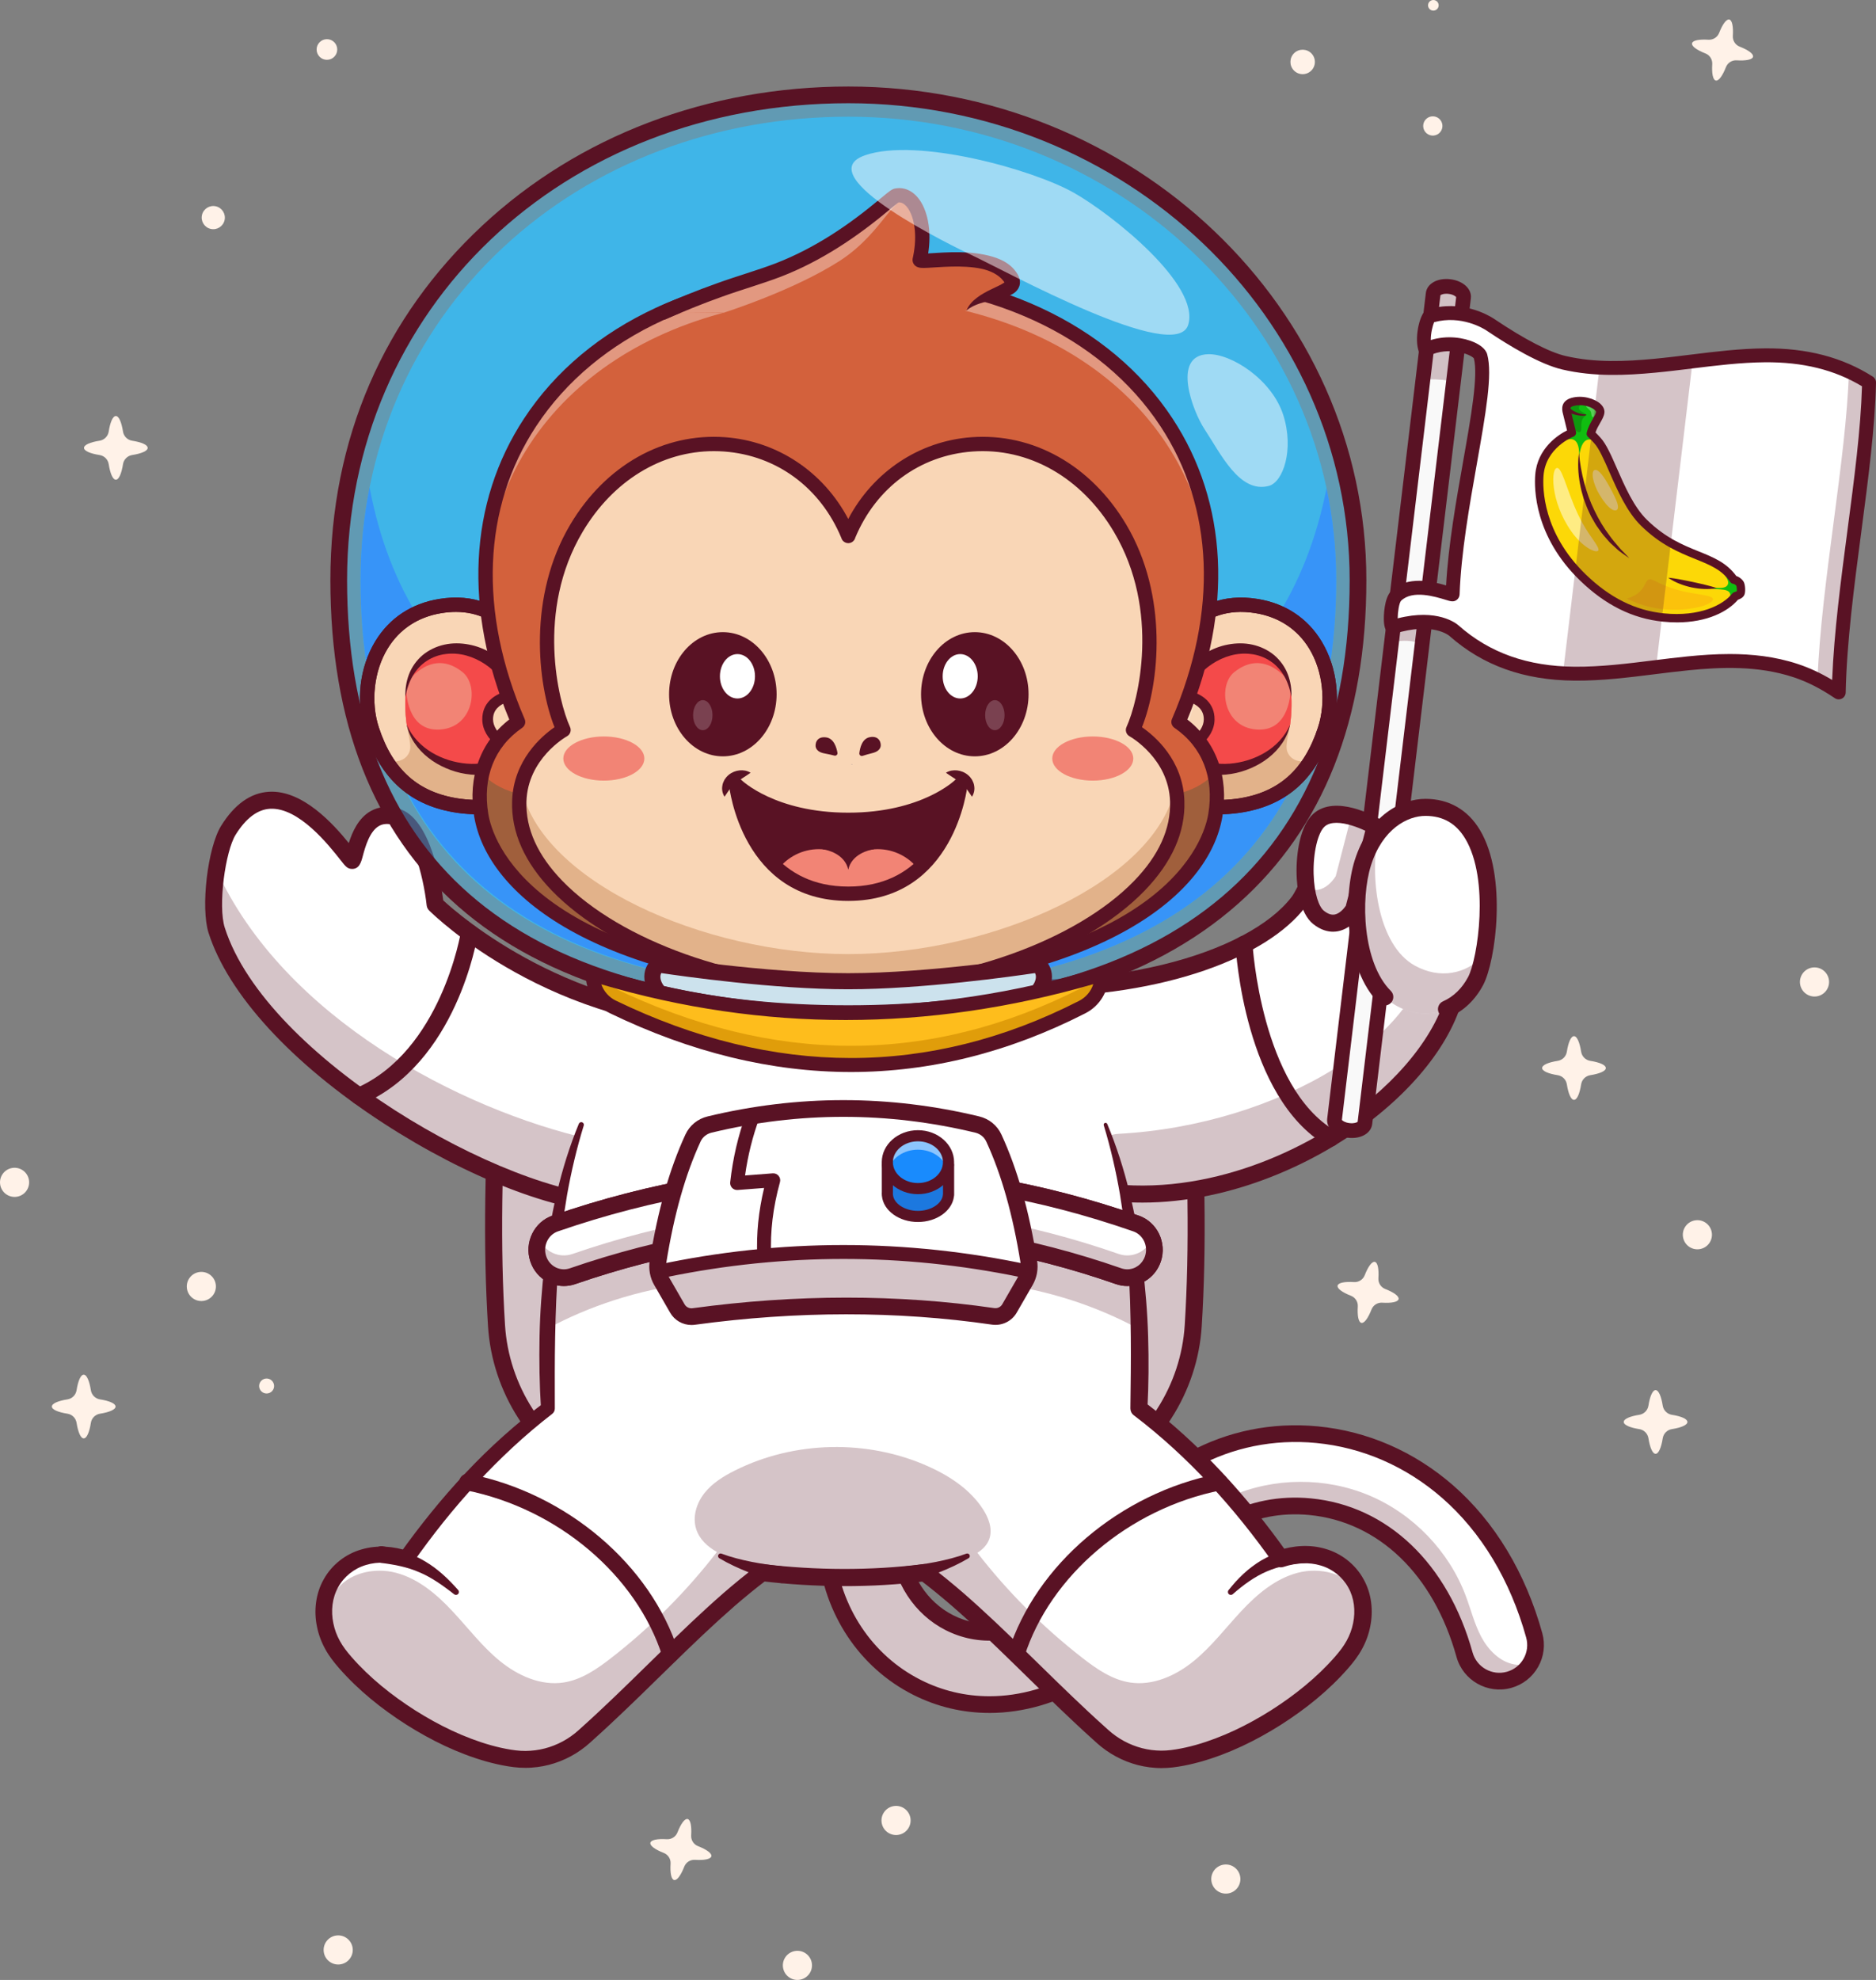 <?xml version="1.0" encoding="UTF-8"?>
<svg id="Livello_2" data-name="Livello 2" xmlns="http://www.w3.org/2000/svg" viewBox="0 0 3043.4 3211.3">
  <rect x="0" y="0" width="3043.4" height="3211.3" fill="#808080" stroke="none"/>
  <defs>
    <style>
      .cls-1 {
        fill: #fff2e8;
      }

      .cls-2 {
        fill: #f9d6b6;
      }

      .cls-3 {
        fill: #a05f3c;
      }

      .cls-4 {
        fill: #591224;
      }

      .cls-5 {
        fill: #10be10;
      }

      .cls-6 {
        fill: #fbc20b;
      }

      .cls-7 {
        fill: #e09d0a;
      }

      .cls-8 {
        fill: #f8af0d;
      }

      .cls-9 {
        fill: #262f6a;
      }

      .cls-10 {
        fill: #198bfd;
      }

      .cls-11 {
        fill: #fcd807;
      }

      .cls-12 {
        fill: #febd1c;
      }

      .cls-13 {
        fill: #f44a4a;
      }

      .cls-14 {
        fill: #fff;
      }

      .cls-15 {
        fill: #f9f9f9;
      }

      .cls-16 {
        fill: #f28475;
      }

      .cls-17 {
        opacity: .7;
      }

      .cls-18 {
        opacity: .4;
      }

      .cls-19 {
        opacity: .35;
      }

      .cls-20 {
        opacity: .5;
      }

      .cls-21 {
        opacity: .2;
      }

      .cls-22 {
        opacity: .3;
      }

      .cls-23 {
        opacity: .25;
      }

      .cls-24 {
        fill: #31c0ff;
      }

      .cls-25 {
        fill: #0e980e;
      }

      .cls-26 {
        fill: #d3613c;
      }

      .cls-27 {
        fill: #cce2ed;
      }

      .cls-28 {
        fill: #3386ff;
      }

      .cls-29 {
        fill: #e2b28a;
      }
    </style>
  </defs>
  <g id="Layer_1" data-name="Layer 1">
    <g>
      <g>
        <g>
          <path class="cls-14" d="M2482.59,2698.39c-7.45,12.32-19.45,21.98-34.48,26.18-31.23,8.62-63.59-9.61-72.26-40.84-38.59-138.96-132.24-228.69-250.58-240.01-96.72-9.25-182.7,37.1-224.44,120.96-32.9,66.12-81.33,119.69-140,154.85-50.1,30.06-103.49,45.18-155.53,45.18-40.8,0-80.79-9.25-117.89-28.03-82.82-41.84-137.74-124.48-146.95-221.06-3.07-32.27,20.58-60.88,52.85-63.95,32.22-3.07,60.88,20.58,63.95,52.85,5.37,56.24,36.42,103.85,83.09,127.45,48.38,24.46,105.25,19.81,160.13-13.09,39.4-23.6,72.39-60.43,95.27-106.51,24.15-48.56,58.76-89.18,100.37-120.05,66.8-49.51,151.65-73.88,240.33-65.4,77.94,7.45,151.19,39.4,211.94,92.39,65.44,57.09,114.05,137.65,140.54,233.02,4.51,16.2,1.71,32.72-6.36,46.08Z"/>
          <g class="cls-23">
            <path class="cls-4" d="M2482.59,2698.39c-7.45,12.32-19.45,21.98-34.48,26.18-31.23,8.62-63.59-9.61-72.26-40.84-38.59-138.96-132.24-228.69-250.58-240.01-96.72-9.25-182.7,37.1-224.44,120.96-32.9,66.12-81.33,119.69-140,154.85-50.1,30.06-103.49,45.18-155.53,45.18-40.8,0-80.79-9.25-117.89-28.03-82.82-41.84-137.74-124.48-146.95-221.06-3.07-32.27,20.58-60.88,52.85-63.95,32.22-3.07,60.88,20.58,63.95,52.85,5.37,56.24,36.42,103.85,83.09,127.45,48.38,24.46,105.25,19.81,160.13-13.09,39.4-23.6,72.39-60.43,95.27-106.51,24.15-48.56,58.76-89.18,100.37-120.05,0,20.08,8.98,40.26,27.03,48.16,23.42,10.2,49.65-3.39,73.07-13.58,70.81-30.87,154.22-31.32,225.35-1.31,71.08,30.06,128.94,90.18,156.16,162.39,8.44,22.39,14.13,45.9,25.36,66.98,11.28,21.08,29.65,40.08,53.12,44.5,9.16,1.72,17.96,1.22,26.36-1.04Z"/>
          </g>
          <path class="cls-4" d="M1605.29,2778.25c-43.54,0-85.24-9.92-123.96-29.48-87.01-43.97-144.71-130.66-154.35-231.87-1.83-19.2,3.93-37.97,16.21-52.84,12.29-14.87,29.62-24.07,48.83-25.9,19.19-1.83,37.95,3.93,52.83,16.21,14.87,12.29,24.07,29.63,25.9,48.83,4.91,51.57,33.22,95.19,75.72,116.67,44.09,22.28,96.31,17.8,147.05-12.61,37.21-22.3,68.37-57.2,90.14-100.92,65.46-131.5,204.38-207.22,354.1-192.91,80.76,7.74,156.67,40.82,219.55,95.66,67.45,58.83,117.47,141.68,144.67,239.61,5.16,18.58,2.78,38.07-6.71,54.86-9.49,16.79-24.95,28.88-43.54,34.05-38.4,10.62-78.26-11.92-88.9-50.26-37.04-133.33-126.32-219.37-238.83-230.14-91.05-8.72-171.86,34.79-211.04,113.5-34.07,68.45-84.27,123.93-145.18,160.44-51.43,30.82-107.61,47.12-162.49,47.12ZM1398.96,2464.92c-1.45,0-2.91.07-4.37.21-12,1.14-22.84,6.89-30.52,16.18-7.68,9.29-11.28,21.02-10.14,33.02,8.75,91.91,60.94,170.51,139.61,210.27,34.89,17.63,72.49,26.57,111.74,26.57,49.97,0,101.34-14.96,148.56-43.26,56.46-33.84,103.1-85.46,134.86-149.27,44.3-88.99,135.43-138.18,237.86-128.4,124.12,11.89,222.19,105.29,262.35,249.86,6.64,23.96,31.56,38.05,55.57,31.41,11.61-3.23,21.27-10.78,27.21-21.27,5.93-10.49,7.42-22.67,4.19-34.28-25.78-92.81-72.93-171.12-136.38-226.45-58.58-51.1-129.24-81.91-204.32-89.11-138.43-13.26-266.86,56.64-327.29,178.02-24.07,48.36-58.81,87.11-100.45,112.08-59,35.36-120.51,40.17-173.18,13.55-50.85-25.7-84.67-77.39-90.46-138.27-1.14-12-6.89-22.83-16.19-30.52-8.16-6.74-18.2-10.34-28.65-10.34Z"/>
        </g>
        <g>
          <path class="cls-14" d="M1838.85,2370.14l49.67-76.99c27.65-42.86,44.05-92.04,47.24-142.95,9.22-147.03,3.73-304.77-6.64-466.08H812.14c-10.37,161.3-15.86,319.05-6.64,466.08,3.19,50.9,19.59,100.09,47.24,142.95l49.67,76.99h936.45Z"/>
          <g class="cls-23">
            <path class="cls-4" d="M1838.85,2370.14l49.67-76.99c27.65-42.86,44.05-92.04,47.24-142.95,9.22-147.03,3.73-304.77-6.64-466.08H812.14c-10.37,161.3-15.86,319.05-6.64,466.08,3.19,50.9,19.59,100.09,47.24,142.95l49.67,76.99h936.45Z"/>
          </g>
          <path class="cls-4" d="M1838.85,2383.97h-936.45c-4.7,0-9.07-2.39-11.62-6.33l-49.67-76.99c-29.01-44.97-46.1-96.7-49.41-149.58-8-127.63-5.96-271.92,6.64-467.83.47-7.28,6.5-12.94,13.79-12.94h1116.98c7.29,0,13.33,5.66,13.79,12.94,12.59,195.88,14.64,340.16,6.64,467.83-3.32,52.89-20.41,104.61-49.41,149.58l-49.67,76.99c-2.55,3.95-6.92,6.33-11.62,6.33ZM909.94,2356.32h921.38l45.59-70.66c26.46-41,42.04-88.14,45.06-136.32,7.74-123.64,5.96-263.29-5.82-451.39H825.12c-11.78,188.13-13.57,327.78-5.82,451.39,3.02,48.17,18.6,95.31,45.06,136.32l45.59,70.66Z"/>
        </g>
        <g>
          <path class="cls-14" d="M1506.57,1591.5l153.52,194.09,114.26,144.47c12.26,2.14,24.53,3.73,36.82,4.77,264.33,23.37,543.3-184.65,554.72-354.79,2.86-42.34-19.18-150.87-71.84-197.86-128.78-114.85-158.2,42.2-187.71,80.97-45.04,59.08-161.59,116.8-328.86,134.55-47.58,4.96-99.27,6.76-154.64,4.36-37.16-1.53-75.93-4.98-116.26-10.56Z"/>
          <g class="cls-23">
            <path class="cls-4" d="M1774.35,1930.06h0c274.6,47.64,579.56-171.96,591.54-350.01,1.74-26.1-5.92-77.4-24.46-123.88,5.81,26.89-21.24,51.99-21.52,67.51-2.86,154.86-245.91,301.25-504.58,315.24-45.54,2.46-69.27,55.36-40.98,91.13Z"/>
          </g>
          <path class="cls-4" d="M1852.6,1950.51c-26.69,0-53.64-2.16-80.65-6.85-7.52-1.3-12.56-8.46-11.25-15.98,1.31-7.52,8.43-12.57,15.98-11.25,167.19,29,333.68-44.61,433.72-123.2,84.15-66.11,137.11-146.14,141.67-214.1,2.83-42.13-20.54-144.98-67.23-186.61-32.41-28.91-59.86-41.35-81.67-36.93-31.31,6.34-50.61,46.98-66.11,79.65-7,14.74-13.04,27.46-19.74,36.26-60.55,79.48-225.63,145.36-447.1,145.37-52.26,0-107.63-3.66-165.54-11.68-7.56-1.05-12.85-8.02-11.8-15.59,1.04-7.57,8.13-12.84,15.59-11.79,289.75,40.13,518.6-33.45,586.86-123.05,4.96-6.51,10.69-18.58,16.76-31.36,17.19-36.21,40.74-85.81,85.61-94.89,31.22-6.32,65.73,7.88,105.55,43.39,56.04,49.97,79.53,162.69,76.42,209.1-5.16,76.77-60.63,162.05-152.18,233.98-88.66,69.65-227.48,135.54-374.87,135.54Z"/>
          <path class="cls-4" d="M2158.74,1859.63c-2.38,0-4.8-.62-6.99-1.91-132.65-78.03-146.88-315.38-147.42-325.44-.41-7.62,5.43-14.13,13.06-14.54,7.68-.33,14.14,5.44,14.55,13.05.13,2.32,13.99,232.61,133.82,303.11,6.58,3.87,8.78,12.34,4.91,18.92-2.58,4.38-7.19,6.82-11.93,6.82Z"/>
        </g>
        <g>
          <path class="cls-14" d="M351.53,1508.83c66.04,207.08,435.62,429.19,631.69,444.22,5.57.49,10.94.75,16.21.84l82.5-121.95,113.97-168.48,3.78-5.61c-107.36.87-201.15-23.46-277.36-54.93-136.45-56.4-216.42-136.01-216.42-136.01,0,0-14-127.87-62.65-141.94-61.85-17.93-66.81,70.77-72.07,70.52-5.21-.25-117.7-182.02-200.64-48.9-19.07,30.58-31.39,123.63-19.01,162.24Z"/>
          <g class="cls-23">
            <path class="cls-4" d="M351.53,1508.83c67.9,212.92,456.73,441.74,647.9,445.06h0c27.23-40.26,5.6-95.36-41.79-106.15-210.64-47.98-496.9-196.76-606.45-436.65-5.75,35.8-6.76,75.65.34,97.74Z"/>
          </g>
          <path class="cls-4" d="M999.41,1967.72c-.08,0-.16,0-.24,0-96.7-1.68-241.33-57.68-377.44-146.15-148.29-96.39-251.58-208.84-283.39-308.52-13.06-40.93-1.59-138.37,20.46-173.77,21.76-34.93,47.94-53.47,77.82-55.12,54.4-2.97,104.25,52.42,129.21,83.22,5.65-17.93,15.52-40.57,35.59-51.89,13.24-7.47,28.61-8.75,45.69-3.8,51.6,14.95,68.44,121.3,71.94,148.64,26.74,24.72,209.22,183.74,475.21,183.74,1.76,0,3.52,0,5.29-.02h.11c7.59,0,13.76,6.12,13.82,13.71.06,7.63-6.08,13.87-13.72,13.93-1.88.01-3.8.02-5.67.02-298.59.02-489.89-186.98-497.93-194.98-2.24-2.22-3.64-5.15-3.99-8.29-5.43-49.29-25.4-122.27-52.77-130.2-9.8-2.84-17.79-2.4-24.42,1.33-15.7,8.86-22.68,34.86-26.43,48.83-2.7,10.07-5.74,21.49-18.04,20.91-7.04-.33-9.91-3.97-18.42-14.77-18.39-23.34-67.13-85.28-113.97-82.78-20.36,1.13-39.16,15.3-55.88,42.14-16.51,26.5-29,114.99-17.59,150.75,67.54,211.66,456.19,432.33,634.98,435.44,7.63.13,13.72,6.43,13.58,14.06-.13,7.55-6.29,13.58-13.81,13.58Z"/>
          <path class="cls-4" d="M582.53,1791.77c-5.34,0-10.42-3.11-12.68-8.32-3.04-7,.17-15.14,7.17-18.19,138.72-60.28,170.53-252.77,170.84-254.7,1.19-7.54,8.2-12.7,15.81-11.5,7.54,1.19,12.69,8.26,11.5,15.81-1.34,8.52-34.63,209.48-187.13,275.76-1.79.78-3.66,1.15-5.5,1.15Z"/>
        </g>
        <g>
          <path class="cls-14" d="M2206.78,2644.59c-4.6,15.93-12.86,30.46-23.24,43.37-61.11,75.69-183.06,151.83-281.22,164.46-40.89,5.28-81.96-7.76-112.74-35.2-99.92-88.91-192.67-193.35-286.95-264.61-.86-.68-1.72-1.31-2.57-1.94-23.56,2.98-47.25,5.05-71.08,6.32-.18.05-.32.05-.5.05-42.92,2.39-86.25,2.08-129.94-.77h-.14c-18.73-1.17-37.6-2.84-56.46-5.01-1.85-.18-3.7-.36-5.55-.59-95.18,71.31-188.65,176.83-289.48,266.55-30.83,27.44-71.85,40.48-112.74,35.2-98.21-12.64-220.16-88.78-281.22-164.46-10.38-12.91-18.68-27.44-23.24-43.37-9.61-33.44-3.16-64.58,13.95-87.15,23.24-30.69,66.12-45.63,115.04-29.34,66.07-93.51,141.49-176.33,230.18-243.72-1.62-46.17-1.81-89.27-.63-129.62,1.4-48.83,4.74-93.6,9.84-134.77,9.48-76.86,24.96-141.13,44.95-195.97l76.73-221.15,686.2,22.57,87.47,198.58c39.54,108.41,61.47,253.78,54.16,460.35,88.73,67.38,164.1,150.2,230.18,243.72,46.67-15.57,87.87-2.66,111.75,25.18l.05.05c19.54,22.84,27.44,55.74,17.24,91.26Z"/>
          <path class="cls-4" d="M947,1825.49c-11.4,36.95-20.25,74.52-27.03,112.43-6.48,37.98-11.23,76.23-14.24,114.65-2.95,38.43-4.39,76.96-5.12,115.54-.83,38.58-.56,77.2-.53,115.89v.63c0,3.55-1.77,6.74-4.43,8.7h0c-43.91,33.83-84.44,71.88-122.16,112.51-37.72,40.66-72.32,84.24-104.25,129.73-3.33,4.74-9.28,6.55-14.52,4.84l-.11-.04c-20.04-6.57-41.52-8.05-60.77-2.14-19.29,5.61-35.81,18.82-45.28,36.18-9.72,17.32-11.93,38.36-7.78,58.4,2.01,10.18,5.56,19.61,10.61,28.73,4.99,9.19,11.36,17.27,18.81,25.87,29.4,33.67,65.3,62.4,103.5,86.76,38.31,24.2,79.59,44.31,122.65,56.46,10.75,3,21.61,5.46,32.49,7.2,5.53.86,10.76,1.56,15.95,1.82,5.23.27,10.49.35,15.72-.09,20.96-1.31,41.5-8.12,59.36-19.21,4.48-2.76,8.74-5.85,12.87-9.11,2.03-1.76,3.96-3.28,6.1-5.21l6.42-5.8c8.59-7.69,17.07-15.53,25.52-23.41,16.89-15.78,33.61-31.79,50.23-47.98,33.27-32.32,66.28-65.16,100.24-97.28,17.01-16.04,34.3-31.86,51.97-47.33,17.78-15.38,35.99-30.36,54.86-44.65,2.92-2.21,6.44-3.07,9.81-2.69h.1c86.51,10.09,174.12,10.8,260.35-.06h.05c3.71-.47,7.28.6,10.05,2.68,18.88,14.27,37.11,29.25,54.9,44.61,17.69,15.46,34.98,31.28,52.01,47.3,33.99,32.1,67.02,64.91,100.31,97.21,16.63,16.18,33.36,32.17,50.25,47.94,8.46,7.87,16.94,15.7,25.54,23.38l6.42,5.8c2.14,1.93,4.06,3.44,6.09,5.19,4.12,3.24,8.38,6.32,12.84,9.07,17.82,11.04,38.3,17.82,59.19,19.1,5.21.43,10.45.35,15.67.07,5.18-.27,10.39-.97,15.91-1.83,10.86-1.74,21.7-4.21,32.43-7.21,42.99-12.16,84.21-32.28,122.47-56.48,38.14-24.36,73.98-53.08,103.34-86.67,7.45-8.59,13.77-16.61,18.75-25.76,5.02-9.08,8.55-18.44,10.56-28.56,4.15-19.93,1.82-40.82-7.84-57.93-9.44-17.17-25.81-30.17-44.91-35.66-19.06-5.79-40.31-4.27-60.16,2.3h-.04c-5.99,2-12.37-.31-15.83-5.21-63.94-90.69-139-173.87-227.08-240.78h-.02c-3.6-2.77-5.48-6.95-5.46-11.16v-.34c.46-38.63,1.07-77.21.66-115.76-.34-38.55-1.41-77.09-4.06-115.53-2.74-38.43-7.1-76.74-13.37-114.79-6.53-37.99-15.14-75.67-26.41-112.74v-.02c-.49-1.6.41-3.28,2-3.77,1.49-.45,3.07.32,3.67,1.73,15.06,36.06,26.99,73.52,36.23,111.62,9.37,38.09,15.89,76.83,20.76,115.74,4.91,38.9,8.16,78.02,9.32,117.17,1.17,39.14.91,78.3-1.16,117.34l-5.45-11.49h.02c45.36,34.44,87.45,73.01,126.22,114.51,38.79,41.5,74.31,85.9,107.02,132.13l-15.88-5.21c24.09-8.03,51.39-10.38,77.05-2.65,25.64,7.32,48.55,25.25,61.52,48.9,13.34,23.57,16.22,51.84,10.91,77.29-2.48,12.7-7.22,25.36-13.48,36.6-6.12,11.34-14.31,21.66-22.08,30.61-31.86,36.53-69.46,66.45-109.59,92.08-40.27,25.4-83.47,46.59-130.06,59.76-11.65,3.25-23.52,5.95-35.61,7.88-5.96.93-12.29,1.78-18.72,2.12-6.38.34-12.8.41-19.17-.1-25.55-1.61-50.52-9.88-72.19-23.34-5.43-3.35-10.61-7.09-15.61-11.05-2.38-2.03-5-4.16-7.18-6.12l-6.52-5.89c-8.73-7.82-17.32-15.76-25.88-23.73-17.09-15.96-33.95-32.11-50.64-48.37-33.42-32.48-66.35-65.23-99.95-97-16.82-15.85-33.83-31.43-51.14-46.58-17.38-15.04-35.09-29.6-53.29-43.38l10.1,2.68c-88.68,11.11-178.57,10.3-267.03-.08l9.91-2.67c-18.21,13.77-35.93,28.32-53.33,43.35-17.32,15.14-34.34,30.7-51.17,46.55-33.63,31.75-66.57,64.48-100.02,96.94-16.7,16.24-33.57,32.38-50.67,48.33-8.56,7.96-17.16,15.9-25.89,23.71l-6.52,5.89c-2.17,1.96-4.79,4.08-7.17,6.11-4.99,3.94-10.16,7.67-15.58,11.01-21.62,13.41-46.54,21.65-72.02,23.24-6.36.5-12.75.43-19.12.09-6.41-.34-12.72-1.19-18.67-2.13-12.07-1.94-23.92-4.64-35.56-7.89-46.51-13.19-89.67-34.39-129.88-59.79-40.07-25.63-77.61-55.55-109.43-92-7.77-8.94-15.92-19.21-22.02-30.5-6.24-11.2-10.95-23.78-13.43-36.43-5.32-25.33-2.32-53.45,10.97-76.81,12.94-23.46,35.7-41.18,61.14-48.38,25.46-7.61,52.54-5.21,76.44,2.82l-14.63,4.8c32.81-46.11,68.4-90.37,107.25-131.72,38.81-41.37,81.25-79.42,126.68-113.48h0s-4.43,9.33-4.43,9.33c-2.5-38.98-3.1-78.1-2.35-117.22.78-39.12,3.64-78.24,8.26-117.17,4.6-38.91,10.74-77.72,19.89-115.88,8.99-38.17,20.67-75.75,35.6-111.93.89-2.16,3.37-3.19,5.53-2.3,2.03.84,3.07,3.08,2.44,5.15l-.02.05Z"/>
          <path class="cls-4" d="M621.31,2508c23.56,4.45,47.36,11.91,68.31,24.42,21.03,12.42,38.31,29.1,53.67,46.48,1.74,1.97,1.55,4.98-.41,6.72-1.75,1.55-4.32,1.57-6.09.18l-.22-.17c-4.49-3.53-9-6.99-13.59-10.28-4.53-3.35-9.11-6.57-13.77-9.58-9.31-6.02-18.77-11.47-28.73-15.57-9.82-4.37-20.06-7.48-30.51-9.92-5.22-1.25-10.53-2.24-15.88-3.09-5.33-.95-10.75-1.66-16.19-2.32l-.75-.09c-7.43-.9-12.72-7.66-11.82-15.09.9-7.43,7.66-12.72,15.09-11.82.28.03.6.08.88.14Z"/>
          <path class="cls-4" d="M1087.67,2696.52c-5.74,0-11.06-3.68-12.9-9.44-41.94-131.91-170.12-240.4-318.95-269.96-7.33-1.46-12.1-8.58-10.64-15.92,1.46-7.33,8.6-12.09,15.92-10.64,158.22,31.42,294.65,147.29,339.49,288.31,2.27,7.13-1.67,14.74-8.8,17.01-1.36.43-2.74.64-4.11.64Z"/>
          <path class="cls-4" d="M2118.56,2534.87c-21.93,1.33-43.39,5.16-63.35,13.82-19.99,8.55-38.24,21.95-55.32,36.94-1.98,1.73-4.98,1.54-6.72-.44-1.56-1.77-1.56-4.37-.12-6.14l.12-.14c3.68-4.54,7.44-9.05,11.36-13.47,4.01-4.33,8.18-8.55,12.54-12.65,8.75-8.15,18.48-15.52,28.99-21.87,10.62-6.13,21.94-11.26,33.61-14.99,5.84-1.86,11.73-3.43,17.65-4.79,5.94-1.25,11.88-2.22,17.83-3.13l.54-.08c7.41-1.13,14.32,3.95,15.46,11.36,1.13,7.41-3.96,14.32-11.36,15.46-.4.06-.83.11-1.23.13Z"/>
          <path class="cls-4" d="M1648.8,2696.52c-1.36,0-2.74-.21-4.11-.64-7.13-2.27-11.07-9.88-8.8-17.01,44.84-141.03,181.27-256.89,339.49-288.31,7.34-1.45,14.46,3.31,15.92,10.64,1.46,7.33-3.31,14.46-10.64,15.92-148.83,29.56-277.01,138.05-318.96,269.96-1.84,5.76-7.16,9.44-12.9,9.44Z"/>
          <g class="cls-23">
            <path class="cls-4" d="M1119.04,1968.46v112.83c-85.84,11.46-162.25,36.69-230.81,73.48,1.4-48.83,4.74-93.6,9.84-134.77l220.97-51.54Z"/>
          </g>
          <g class="cls-23">
            <path class="cls-4" d="M1615.5,1968.46v112.83c85.84,11.46,162.25,36.69,230.81,73.48-1.4-48.83-4.74-93.6-9.84-134.77l-220.97-51.54Z"/>
          </g>
          <path class="cls-4" d="M1264.48,2567.15c-16.93-4.95-33.65-10.53-50.02-17-16.35-6.5-32.42-13.82-47.57-22.85-1.96-1.17-2.6-3.71-1.43-5.67,1.04-1.74,3.16-2.44,4.99-1.76l.05.02c15.87,5.89,32.36,10.02,48.97,13.32,16.63,3.27,33.42,5.64,50.23,7.36,7.47.77,12.9,7.45,12.14,14.92s-7.45,12.9-14.92,12.14c-.81-.08-1.68-.26-2.44-.48Z"/>
          <path class="cls-4" d="M1468.47,2540.58c16.81-1.73,33.6-4.09,50.23-7.36,16.61-3.3,33.11-7.43,48.97-13.32l.05-.02c2.14-.8,4.52.3,5.32,2.44.71,1.9-.08,3.99-1.76,4.99-15.15,9.03-31.22,16.35-47.57,22.85-16.37,6.47-33.09,12.05-50.02,17-7.21,2.11-14.76-2.01-16.87-9.22-2.11-7.21,2.01-14.76,9.22-16.87.78-.23,1.65-.39,2.44-.48Z"/>
          <g class="cls-23">
            <path class="cls-4" d="M2189.54,2553.34l15.12,29.52c-20.22-31.37-63.64-41.43-99.7-31.86s-65.85,34.89-91.3,62.15c-25.45,27.26-48.2,57.41-77.13,80.97-28.93,23.56-66.07,40.35-102.95,34.8-29.2-4.38-54.57-21.93-77.85-40.08-63.5-49.42-120.82-106.74-170.15-170.33,8.78-5.56,15.95-12.79,19.37-22.56,5.64-16.1-1.05-33.98-10.36-48.27-20.77-31.9-53.99-53.8-88.73-69.35-98.56-44.11-216.83-41.61-313.44,6.62-18.57,9.27-36.76,20.48-49.63,36.76-12.87,16.29-19.69,38.52-13.39,58.3,5.32,16.68,18.2,28.34,33.64,37.19-49.55,64.09-107.19,121.9-171.14,171.63-23.29,18.14-48.65,35.7-77.85,40.08-36.92,5.55-74.06-11.24-102.99-34.8-28.93-23.56-51.63-53.71-77.13-80.97-25.45-27.26-55.2-52.58-91.3-62.15-36.06-9.57-79.43.5-99.7,31.86l19.09-37.14c-6.36,3.57-12.5,7.49-18.37,11.73-17.11,22.57-23.56,53.71-13.95,87.15,4.56,15.93,12.86,30.46,23.24,43.37,61.06,75.69,183.01,151.83,281.22,164.46,40.89,5.28,81.92-7.76,112.74-35.2,100.83-89.72,194.3-195.24,289.48-266.55,1.85.23,3.7.41,5.55.59-5.78-2.53-11.51-5.05-17.24-7.58,0,0,0,0,0,0,104.01,24.2,214.18,21.38,316.81-8.16-.13.06-.26.11-.38.17-12.82,5.64-25.68,11.28-38.5,16.92,94.28,71.26,187.03,175.7,286.95,264.61,30.78,27.44,71.85,40.48,112.74,35.2,98.16-12.64,220.11-88.78,281.22-164.46,10.38-12.91,18.64-27.44,23.24-43.37,10.2-35.52,2.3-68.42-17.24-91.26Z"/>
          </g>
        </g>
        <g class="cls-18">
          <path class="cls-24" d="M2203.08,941.07c0,434.75-265.93,702.33-826.78,702.33s-826.78-254.31-826.78-702.33S919.68,153.89,1376.3,153.89s826.78,352.43,826.78,787.18Z"/>
        </g>
        <g class="cls-17">
          <path class="cls-24" d="M1376.3,1608.01c-525.13,0-791.39-224.39-791.39-666.94,0-208.95,82-400.52,230.91-539.42,146.82-136.95,345.87-212.37,560.48-212.37,436.37,0,791.38,337.25,791.38,751.79,0,436.32-273.66,666.94-791.38,666.94Z"/>
        </g>
        <g class="cls-17">
          <path class="cls-28" d="M2167.68,941.06c0,436.32-273.63,666.95-791.38,666.95s-791.38-224.39-791.38-666.95c0-51.4,4.96-101.77,14.67-150.55,62.29,331.31,322.79,498.99,776.71,498.99s710.96-171.21,775.71-497.65c10.27,48.25,15.67,98.15,15.67,149.21Z"/>
        </g>
        <g>
          <g>
            <path class="cls-2" d="M856.87,1063.69s-33.81-98.4-142.63-80.73c-104.53,16.97-135.04,126.08-110.68,200.48,25.59,78.16,74.57,114.02,140.51,123.46,68.88,9.85,134.63-16.82,134.63-16.82l-21.83-226.38Z"/>
            <path class="cls-2" d="M878.7,1290.06s-65.76,26.68-134.62,16.84c-49.55-7.07-89.54-29.11-117.17-72.77-9.2-14.45-17.01-31.26-23.35-50.7-24.39-74.38,6.13-183.5,110.66-200.48,108.85-17.65,142.63,80.72,142.63,80.72l6.4,66.5,15.43,159.88Z"/>
            <path class="cls-29" d="M878.7,1290.06s-65.76,26.68-134.62,16.84c-49.55-7.07-89.54-29.11-117.17-72.77,13.88,2.43,30.39,1.41,37.12-14.15,6.37-14.65-9.05-40.34-6.33-89.61,2.9-52.46,101.06-117.54,205.56-.2l15.43,159.88Z"/>
            <path class="cls-4" d="M776,1320.71c-10.92,0-22.19-.69-33.58-2.32-75.47-10.79-124.51-53.76-149.91-131.35-15.78-48.18-9.5-104.53,16.39-147.06,22.85-37.54,58.63-61.23,103.48-68.51,117.11-19,155.12,87.36,155.49,88.43l.44,1.3,22.78,236.37-8.03,3.26c-2.35.95-49.77,19.87-107.06,19.87ZM739.49,992.48c-7.34,0-15.12.62-23.4,1.96-37.93,6.15-68.13,26.09-87.33,57.65-22.11,36.33-27.67,86.47-14.16,127.73,22.69,69.29,64.35,106.02,131.1,115.56,51.22,7.33,101.43-6.82,120.54-13.2l-20.81-215.88c-3.85-10.03-31.27-73.82-105.95-73.82Z"/>
            <path class="cls-4" d="M776,1320.71c-10.92,0-22.19-.69-33.58-2.32-75.47-10.79-124.51-53.76-149.91-131.35-15.78-48.18-9.5-104.53,16.39-147.06,22.85-37.54,58.63-61.23,103.48-68.51,117.11-19,155.12,87.36,155.49,88.43l.44,1.3,22.78,236.37-8.03,3.26c-2.35.95-49.77,19.87-107.06,19.87ZM739.49,992.48c-7.34,0-15.12.62-23.4,1.96-37.93,6.15-68.13,26.09-87.33,57.65-22.11,36.33-27.67,86.47-14.16,127.73,22.69,69.29,64.35,106.02,131.1,115.56,51.22,7.33,101.43-6.82,120.54-13.2l-20.81-215.88c-3.85-10.03-31.27-73.82-105.95-73.82Z"/>
            <path class="cls-16" d="M659.83,1175.3c26.1,83.94,177.7,104.57,192.46,10.66v-29.98c-34.97-133.25-187.41-135.08-194.57-25.6,0,0-.42,9.83,0,21.9.38,10.8,2.11,23.02,2.11,23.02Z"/>
            <path class="cls-16" d="M852.28,1155.98v29.98c-14.75,93.89-166.35,73.27-192.46-10.68,0,0-1.72-12.19-2.12-23.01-.4-12.06,0-21.9,0-21.9.27-3.98.71-7.82,1.38-11.49.81-4.99,1.99-9.7,3.5-14.15,27.49-82.57,157.73-70.64,189.7,51.24Z"/>
            <path class="cls-13" d="M852.28,1155.98v29.98c-14.75,93.89-166.35,73.27-192.46-10.68,0,0-1.72-12.19-2.12-23.01-.4-12.06,0-21.9,0-21.9.27-3.98.71-7.82,1.38-11.49,0,0-.17,68.39,55.25,64.34,54.71-4.01,62.79-71.59,36.18-93.01-49.92-40.12-87.89,14.52-87.89,14.52h-.03c27.49-82.57,157.73-70.64,189.7,51.24Z"/>
            <path class="cls-4" d="M659.83,1175.3c8.41,19.63,23.4,34.89,40.76,45.26,17.4,10.43,37.16,16.39,56.89,18.01,19.65,1.59,39.73-1.72,55.39-11.08,15.83-9.18,25.57-25.05,28.07-43.32l-.14,1.78-.12-29.98.38,2.95c-5.78-22.03-15.6-42.86-30-59.87-14.25-17.05-33.32-29.99-54.67-35.86-10.66-2.93-21.85-3.76-32.82-2.46-10.98,1.2-21.7,4.97-31.06,11.11-9.43,6.05-17.39,14.64-23.17,24.8-5.85,10.14-9.5,21.73-11.63,33.73-.49-12.18,1.2-24.69,5.73-36.52,4.46-11.85,12.19-22.7,22.14-31.25,10.11-8.36,22.4-14.21,35.34-17.03,12.96-2.87,26.48-2.68,39.47-.22,26.17,4.8,49.77,19.65,67.33,39.1,8.83,9.76,16.1,20.77,22.11,32.31,5.85,11.63,10.4,23.81,13.67,36.26v.04c.26.95.38,1.97.38,2.91l-.12,29.98v.16c0,.53-.06,1.11-.14,1.62-1.98,11.76-6.21,23.57-13.21,33.82-6.98,10.25-16.64,18.55-27.26,24.23-21.49,11.41-45.61,12.91-67.71,9.46-11.14-1.7-21.93-4.98-32.15-9.4-10.2-4.43-19.93-9.96-28.55-16.89-17.33-13.55-30.82-32.64-34.92-53.66Z"/>
            <g>
              <path class="cls-2" d="M847.85,1221.55c-20.42-5.26-56.61-25.04-56.72-54.83-.16-40.55,54.27-40.55,54.27-40.55"/>
              <path class="cls-4" d="M845.67,1229.99c-24.39-6.29-63.13-29.02-63.27-63.25-.05-12.36,4.09-22.81,12.3-31.05,17.97-18.04,49.36-18.25,50.69-18.25v17.44c-1.85,0-45.67.53-45.55,31.79.08,22.87,30,41.22,50.18,46.42l-4.36,16.89Z"/>
            </g>
          </g>
          <g>
            <path class="cls-2" d="M1895.87,1063.69s33.81-98.4,142.63-80.73c104.53,16.97,135.04,126.08,110.68,200.48-25.59,78.16-74.57,114.02-140.51,123.46-68.88,9.85-134.63-16.82-134.63-16.82l21.83-226.38Z"/>
            <path class="cls-2" d="M1874.04,1290.06s65.76,26.68,134.62,16.84c49.55-7.07,89.54-29.11,117.17-72.77,9.2-14.45,17.01-31.26,23.35-50.7,24.39-74.38-6.13-183.5-110.66-200.48-108.85-17.65-142.63,80.72-142.63,80.72l-6.4,66.5-15.43,159.88Z"/>
            <path class="cls-29" d="M1874.04,1290.06s65.76,26.68,134.62,16.84c49.55-7.07,89.54-29.11,117.17-72.77-13.88,2.43-30.39,1.41-37.12-14.15-6.37-14.65,9.05-40.34,6.33-89.61-2.9-52.46-101.06-117.54-205.56-.2l-15.43,159.88Z"/>
            <path class="cls-4" d="M1976.73,1320.71c-57.29,0-104.71-18.92-107.07-19.87l-8.03-3.26,22.79-236.37.44-1.3c.38-1.08,38.32-107.41,155.49-88.43,44.85,7.28,80.63,30.97,103.48,68.51,25.89,42.53,32.17,98.88,16.39,147.06-25.41,77.59-74.44,120.55-149.91,131.35-11.39,1.63-22.67,2.32-33.58,2.32ZM1886.48,1282.18c19.11,6.38,69.33,20.53,120.55,13.2,66.75-9.55,108.41-46.27,131.1-115.56,13.52-41.26,7.96-91.4-14.16-127.73-19.2-31.56-49.4-51.49-87.33-57.65-92.5-15.01-125.12,60.84-129.35,71.86l-20.82,215.88Z"/>
            <path class="cls-4" d="M1976.73,1320.71c-57.29,0-104.71-18.92-107.07-19.87l-8.03-3.26,22.79-236.37.44-1.3c.38-1.08,38.32-107.41,155.49-88.43,44.85,7.28,80.63,30.97,103.48,68.51,25.89,42.53,32.17,98.88,16.39,147.06-25.41,77.59-74.44,120.55-149.91,131.35-11.39,1.63-22.67,2.32-33.58,2.32ZM1886.48,1282.18c19.11,6.38,69.33,20.53,120.55,13.2,66.75-9.55,108.41-46.27,131.1-115.56,13.52-41.26,7.96-91.4-14.16-127.73-19.2-31.56-49.4-51.49-87.33-57.65-92.5-15.01-125.12,60.84-129.35,71.86l-20.82,215.88Z"/>
            <path class="cls-16" d="M2092.9,1175.3c-26.1,83.94-177.7,104.57-192.46,10.66v-29.98c34.97-133.25,187.41-135.08,194.57-25.6,0,0,.42,9.83,0,21.9-.38,10.8-2.11,23.02-2.11,23.02Z"/>
            <path class="cls-16" d="M1900.45,1155.98v29.98c14.75,93.89,166.35,73.27,192.46-10.68,0,0,1.72-12.19,2.12-23.01.4-12.06,0-21.9,0-21.9-.27-3.98-.71-7.82-1.38-11.49-.81-4.99-1.99-9.7-3.5-14.15-27.49-82.57-157.73-70.64-189.7,51.24Z"/>
            <path class="cls-13" d="M1900.45,1155.98v29.98c14.75,93.89,166.35,73.27,192.46-10.68,0,0,1.72-12.19,2.12-23.01.4-12.06,0-21.9,0-21.9-.27-3.98-.71-7.82-1.38-11.49,0,0,.17,68.39-55.25,64.34-54.71-4.01-62.79-71.59-36.18-93.01,49.92-40.12,87.89,14.52,87.89,14.52h.03c-27.49-82.57-157.73-70.64-189.7,51.24Z"/>
            <path class="cls-4" d="M2092.9,1175.3c-4.1,21.02-17.59,40.12-34.92,53.66-8.63,6.93-18.35,12.46-28.56,16.89-10.22,4.41-21,7.7-32.15,9.4-22.11,3.45-46.22,1.95-67.71-9.46-10.62-5.68-20.28-13.98-27.26-24.23-6.99-10.25-11.23-22.07-13.21-33.82-.09-.53-.13-1.05-.14-1.57v-.22s-.12-29.98-.12-29.98c0-.99.12-1.94.35-2.85l.03-.09c3.27-12.44,7.82-24.62,13.67-36.26,6.01-11.54,13.28-22.55,22.11-32.31,17.56-19.46,41.16-34.31,67.33-39.1,12.99-2.46,26.51-2.65,39.47.22,12.94,2.83,25.23,8.68,35.34,17.03,9.96,8.55,17.69,19.4,22.14,31.25,4.53,11.84,6.22,24.34,5.73,36.52-2.12-12-5.78-23.6-11.63-33.73-5.78-10.15-13.74-18.74-23.17-24.8-9.36-6.14-20.07-9.91-31.06-11.11-10.96-1.3-22.16-.47-32.82,2.46-21.35,5.87-40.42,18.81-54.67,35.86-14.4,17-24.23,37.84-30,59.87l.38-2.95-.12,29.98-.14-1.78c2.5,18.27,12.24,34.13,28.07,43.32,15.66,9.37,35.74,12.67,55.39,11.08,19.73-1.62,39.49-7.58,56.89-18.01,17.36-10.37,32.36-25.63,40.76-45.26Z"/>
            <g>
              <path class="cls-2" d="M1904.89,1221.55c20.42-5.26,56.61-25.04,56.72-54.83.16-40.55-54.27-40.55-54.27-40.55"/>
              <path class="cls-4" d="M1907.07,1229.99l-4.36-16.89c20.19-5.2,50.1-23.55,50.18-46.42.12-31.26-43.7-31.79-45.56-31.79v-17.44c1.34,0,32.73.21,50.7,18.25,8.21,8.24,12.35,18.68,12.3,31.05-.13,34.23-38.88,56.96-63.27,63.24Z"/>
            </g>
          </g>
          <g class="cls-19">
            <path class="cls-14" d="M1904.22,1224.57c-1.67-.83-3.34-1.64-5.08-2.4,16.19-24.43,29.23-53.27,39.2-84.51-8.4,31.44-19.74,61.08-34.13,86.91Z"/>
          </g>
          <path class="cls-26" d="M1376.23,1605.66c441.68-26.15,578.74-182.26,595.43-283.55,10.87-65.92-12.79-118.9-59.78-151.17,172.15-399.86-94.79-723.77-535.7-723.77s-707.85,323.91-535.7,723.77c-46.99,32.28-70.65,85.25-59.78,151.17,16.7,101.29,153.75,257.4,595.43,283.55h.1Z"/>
          <path class="cls-26" d="M1971.68,1322.1c-16.7,101.29-153.76,257.4-595.45,283.55h-.1c-441.69-26.15-578.74-182.26-595.44-283.55-3.99-24.29-3.3-46.81,1.5-67.2,8.24-34.94,28.6-63.57,58.28-83.97-172.16-399.85,94.79-723.77,535.69-723.77s707.85,323.92,535.73,723.77c29.58,20.36,49.94,48.87,58.21,83.68,4.87,20.46,5.59,43.11,1.57,67.5Z"/>
          <g class="cls-19">
            <path class="cls-14" d="M1964.39,949.51c-9.74-273.29-246.81-467.48-588.22-467.48s-578.48,194.19-588.19,467.45c-10.03-291.46,232.46-502.32,588.19-502.32s598.26,210.86,588.22,502.35Z"/>
          </g>
          <path class="cls-3" d="M1971.68,1322.1c-16.7,101.29-153.76,257.4-595.45,283.55h-.1c-441.69-26.15-578.74-182.26-595.44-283.55-3.99-24.29-3.3-46.81,1.5-67.2,52.27,53.7,160,67.01,593.81-60.4,434.63,127.64,541.94,114.04,594.11,60.11,4.87,20.46,5.59,43.11,1.57,67.5Z"/>
          <path class="cls-4" d="M1376.23,1617.28h-.1c-.23,0-.46,0-.69-.02-415.37-24.59-585.5-167.62-606.22-293.27-10.56-64.07,10.15-120.75,56.95-157.02-74.31-178.57-65.83-351.71,24.16-488.42,101.66-154.45,293.33-243.03,525.84-243.03s424.18,88.58,525.84,243.03c89.99,136.71,98.47,309.85,24.16,488.42,46.81,36.27,67.51,92.95,56.95,157.02-20.71,125.65-190.84,268.68-606.22,293.27-.23.01-.46.02-.69.02ZM1376.18,458.78c-224.56,0-409.14,84.77-506.42,232.56-86.98,132.14-93.58,300.83-18.6,474.99,2.2,5.1.48,11.04-4.1,14.18-45.13,31.01-64.63,80.62-54.89,139.7,6.65,40.32,66.07,242.97,584.01,273.8,517.94-30.83,577.36-233.48,584.01-273.8,9.74-59.08-9.76-108.69-54.89-139.7-4.58-3.14-6.29-9.08-4.1-14.18,74.98-174.17,68.37-342.85-18.61-474.99-97.28-147.8-281.87-232.56-506.42-232.56Z"/>
          <path class="cls-26" d="M1568.02,503.53c21.79-31.05,87.3-27.1,72.18-52.03-30.34-50.02-149.97-22.16-148.18-30.1,14.17-63.06-9.53-110.45-38.13-104.19-8.47,1.86-85.87,82.27-199.18,123.67-45.09,16.47-87.16,25.6-181.46,67.13l494.77-4.49Z"/>
          <path class="cls-26" d="M1568.01,503.53l-390.93,3.53-103.84.95c94.3-41.51,136.4-50.63,181.47-67.1,113.32-41.41,190.69-121.82,199.19-123.68,9.9-2.19,19.22,2.09,26.57,11.24,13.89,17.19,20.82,51.71,11.54,92.93-1.77,7.94,117.87-19.91,148.2,30.1,15.1,24.94-50.4,20.98-72.2,52.04Z"/>
          <g class="cls-19">
            <path class="cls-14" d="M1480.47,328.47c-26.74-26.34-43.54,46.74-118.72,94.95-75.18,48.21-187.38,83.67-187.38,83.67l-101.14.92c94.3-41.51,136.4-50.63,181.47-67.1,113.32-41.41,190.69-121.82,199.19-123.68,9.9-2.19,19.22,2.09,26.57,11.24Z"/>
          </g>
          <path class="cls-4" d="M1568.02,503.53c3.09-8.26,9.68-15.27,16.85-20.67,3.59-2.77,7.4-5.2,11.27-7.38,3.85-2.23,7.76-4.27,11.66-6.1l11.36-5.46c3.63-1.72,7.13-3.53,9.62-5.33,1.21-.88,2.13-1.78,2.33-2.16.3-.5-.58.16-.82,1.35-.26,1.19.03,1.43-.36.82-.24-.38-1.41-2.1-2.29-3.15-7.24-9.53-20.75-16.57-35.94-19.66-15.2-3.16-31.52-3.72-47.89-3.41-8.21.17-16.46.61-24.84,1.14l-12.76.79c-2.19.12-4.39.22-6.78.26-1.23,0-2.43.02-3.9-.05-.68-.02-1.54-.1-2.42-.19l-1.59-.25c-.85-.2-1.28-.26-2.45-.66-.61-.22-1.21-.48-1.79-.76-.83-.41-2.11-1.28-2.99-2.1-.32-.26-1.27-1.29-1.87-2.24-.64-.98-1.15-2.06-1.49-3.12-.33-1.06-.51-2.26-.52-3.46-.08-.95.29-2.9.29-2.9l.3-1.45.6-2.91c.41-1.94.69-3.89,1.05-5.83.62-3.9,1.11-7.8,1.45-11.71.65-7.82.7-15.64.04-23.3-.72-7.64-2.12-15.16-4.48-22.07-2.35-6.86-5.67-13.29-9.83-17.65-4.28-4.37-8.41-6.13-12.54-5.45l-.81.12c-.49.15,1.64-.46,1.46-.47.25-.11.42-.21.34-.16-.08.04-.8.5-1.47,1-1.39,1.01-2.98,2.28-4.56,3.54l-9.68,7.96c-52.18,43.79-110.25,82.89-174.98,108.01-32.48,12.43-64.86,21.39-96.31,32.82-31.54,11.18-62.58,23.88-93.34,37.39l-9.37-21.28c31.14-13.68,62.73-26.6,94.92-38.01,32.11-11.64,64.99-20.81,95.67-32.58,30.72-11.94,60.18-27.3,88.23-44.99,28.11-17.7,54.57-37.77,80.36-59.27l9.91-8.14c1.72-1.38,3.43-2.75,5.46-4.23,1.04-.75,2.06-1.5,3.81-2.5.37-.22,1.02-.55,1.75-.88.3-.23,2.93-1.01,2.97-.95l2.31-.39c6.21-.99,12.95-.03,18.6,2.44,5.71,2.43,10.38,6.07,14.13,10.02,7.49,8,11.8,17.1,14.96,26.15,3.09,9.1,4.76,18.32,5.63,27.5.8,9.18.72,18.32-.03,27.35-.39,4.51-.95,8.99-1.66,13.44-.4,2.21-.73,4.44-1.2,6.64l-.69,3.3-.34,1.65c-.01.18.36-1.68.28-2.5,0-1.07-.21-2.13-.5-3.07-.27-.95-.71-1.92-1.29-2.79-.53-.84-1.43-1.74-1.63-1.94-.65-.68-1.74-1.37-2.34-1.66-.34-.19-.69-.34-1.06-.47-.68-.22-.58-.19-.92-.25-.02-.01-.03,0-.03,0l.74.05c.65.04,1.55.03,2.44.03,1.83-.03,3.85-.12,5.88-.23l12.55-.78c8.49-.54,17.13-1,25.81-1.18,17.39-.34,35.08.27,53.06,3.81,8.96,1.84,18.11,4.17,27.1,8.3,8.92,4.08,17.88,10.2,24.32,19.04.83,1.07,1.56,2.22,2.26,3.38.66,1.07,1.51,2.47,2.26,4.13,1.44,3.16,2.96,7.65,2.13,13.06-.76,5.41-3.95,9.89-6.69,12.31-2.8,2.61-5.46,4.04-7.93,5.22-9.74,4.35-17.9,5.78-26.18,7.69l-12.09,2.75c-3.96,1-7.86,2.06-11.73,3.27-7.65,2.56-15.11,5.79-21.81,11.43Z"/>
          <path class="cls-2" d="M1376.04,1605.49c251.32,0,539.16-135.78,533.77-305.84-2.09-66.35-53.25-105.22-71.75-115.64,24.65-53.93,53.25-202.59-21.15-327.55-116.69-196.05-365.69-170.92-440.87,12.91h.14c-75.18-183.83-324.18-208.96-440.87-12.91-74.39,124.96-45.79,273.62-21.15,327.55-18.5,10.43-69.65,49.29-71.75,115.64-5.39,170.07,282.44,305.84,533.77,305.84h-.14Z"/>
          <path class="cls-29" d="M1376.17,1605.49h-.13c-251.29-.03-539.03-135.81-533.64-305.84.26-8.34,1.31-16.21,2.94-23.67,30.82,153.59,296.56,271.46,530.69,271.49h.13c234.13-.03,499.87-117.9,530.69-271.49,1.63,7.45,2.68,15.33,2.94,23.67,5.39,170.03-282.34,305.81-533.64,305.84Z"/>
          <path class="cls-4" d="M1376.17,1617.12h-.16c-184.66-.04-382.23-70.89-480.49-172.33-44.56-45.99-66.34-94.95-64.74-145.51,2.1-66.64,48.37-105.73,68.81-119.8-27.86-70.05-43.71-212.35,25.72-328.97,57.12-95.98,151.14-148.82,251.36-141.35,84.88,6.32,159.27,56.39,199.43,132.59,40.16-76.22,114.55-126.27,199.44-132.59,100.32-7.46,194.23,45.38,251.36,141.35,69.43,116.62,53.57,258.92,25.72,328.97,20.44,14.07,66.7,53.16,68.81,119.81,1.6,50.56-20.18,99.52-64.74,145.52-98.26,101.43-295.84,172.28-480.49,172.32h-.02ZM1158.07,731.71c-84.91,0-163.5,47.91-212.77,130.69-76.35,128.24-39.49,275.35-20.56,316.77,2.51,5.49.4,11.99-4.87,14.96-2.6,1.46-63.66,36.66-65.84,105.88-1.4,44.03,18.18,87.3,58.19,128.6,94.25,97.29,285,165.23,463.88,165.25,178.89-.02,369.63-67.97,463.88-165.25,40.01-41.3,59.59-84.57,58.2-128.6-2.18-69.23-63.24-104.42-65.84-105.88-5.26-2.97-7.38-9.47-4.87-14.96,18.93-41.42,55.79-188.53-20.56-316.77-52.51-88.23-138.34-136.87-229.65-130.06-85.11,6.34-155.94,58.56-189.81,139.83-.32,1.29-.87,2.54-1.63,3.67-2.16,3.22-5.78,5.14-9.65,5.14s-7.56-1.93-9.72-5.15c-.69-1.04-1.22-2.16-1.55-3.33-33.82-81.46-104.73-133.83-189.95-140.17-5.64-.42-11.28-.63-16.88-.63Z"/>
          <path class="cls-4" d="M1399.29,1225.94c-2.78.89-5.51-1.38-5.19-4.27.96-8.69,4.45-23.69,16.97-26.04,16.58-3.12,18.82,11.28,17.45,15.64-1.59,5.08-5.72,8.36-13.98,10.35-5.07,1.22-10.97,2.96-15.25,4.33Z"/>
          <path class="cls-4" d="M1353.65,1225.52c2.82.72,5.42-1.7,4.92-4.58-1.48-8.61-5.86-23.38-18.5-24.98-16.74-2.12-18.11,12.39-16.48,16.66,1.89,4.97,6.21,8,14.57,9.49,5.13.92,11.13,2.29,15.48,3.4Z"/>
          <ellipse class="cls-16" cx="979.59" cy="1230.29" rx="65.73" ry="35.81"/>
          <ellipse class="cls-16" cx="1772.78" cy="1230.29" rx="65.73" ry="35.81"/>
          <g>
            <ellipse class="cls-4" cx="1172.66" cy="1126.01" rx="87.22" ry="100.72"/>
            <ellipse class="cls-14" cx="1196.36" cy="1096.88" rx="28.44" ry="36"/>
            <g class="cls-21">
              <ellipse class="cls-14" cx="1140.14" cy="1159.95" rx="15.75" ry="24.36"/>
            </g>
          </g>
          <g>
            <ellipse class="cls-4" cx="1581.4" cy="1126.01" rx="87.22" ry="100.72"/>
            <ellipse class="cls-14" cx="1557.71" cy="1096.88" rx="28.44" ry="36"/>
            <g class="cls-21">
              <path class="cls-14" d="M1598.18,1159.94c0,13.45,7.04,24.37,15.73,24.37,8.7,0,15.76-10.9,15.76-24.35,0-13.45-7.04-24.37-15.73-24.37-8.7,0-15.76,10.9-15.76,24.35Z"/>
            </g>
          </g>
          <g>
            <path class="cls-4" d="M1376.12,1449.58c164.38,0,181.69-176.4,181.69-176.4,0,0-55.68,56.55-181.69,56.55s-181.69-56.55-181.69-56.55c0,0,17.31,176.4,181.69,176.4Z"/>
            <path class="cls-16" d="M1489.8,1409.82c-26.51,23.11-63.14,39.77-113.68,39.77s-87.19-16.69-113.71-39.8c15.24-19.78,39.17-32.53,66.1-32.53,17.7,0,34.1,5.51,47.61,14.96,13.51-9.45,29.91-14.96,47.58-14.96,26.92,0,50.89,12.75,66.1,32.56Z"/>
            <path class="cls-4" d="M1376.12,1461.21c-172.92,0-193.08-185.02-193.27-186.89-.48-4.9,2.18-9.58,6.65-11.67,4.47-2.09,9.76-1.14,13.21,2.37.5.5,54.48,53.08,173.41,53.08s172.91-52.58,173.44-53.11c3.47-3.47,8.75-4.4,13.21-2.3,4.43,2.1,7.09,6.74,6.62,11.63-.19,1.87-20.34,186.89-193.27,186.89ZM1211.4,1300.31c12.25,47.48,50.54,137.64,164.72,137.64s152.47-90.15,164.72-137.64c-28.58,17.6-82.15,41.04-164.72,41.04s-136.14-23.44-164.72-41.04Z"/>
            <path class="cls-4" d="M1417.84,1377.48c-7.84.82-36.09,7.56-41.72,33-5.64-25.44-33.88-32.18-41.72-33l8.53-25.51,33.19,9.42,33.19-9.42,8.53,25.51Z"/>
            <path class="cls-4" d="M1534.58,1253.37c5.51-3.53,11.76-4.39,17.93-3.86,6.16.62,12.45,3.05,17.64,7.36,1.23,1.17,2.57,2.19,3.63,3.53,1.03,1.37,2.08,2.71,3.02,4.11,1.53,3.04,3.07,6.08,3.47,9.39,1.35,6.46-.08,12.96-3.44,18.33-3.9-5.33-6.23-9.74-9.27-13.19-2.73-3.55-5.44-6.25-8.58-8.78-3.08-2.56-6.56-5.07-10.62-7.72-4.07-2.68-8.53-5.46-13.77-9.16Z"/>
            <path class="cls-4" d="M1217.63,1253.37c-5.25,3.7-9.7,6.48-13.77,9.16-4.06,2.65-7.54,5.16-10.62,7.72-3.14,2.54-5.84,5.23-8.58,8.78-3.03,3.44-5.37,7.86-9.27,13.19-3.36-5.36-4.79-11.87-3.44-18.33.4-3.31,1.94-6.35,3.47-9.39.94-1.4,1.99-2.74,3.02-4.11,1.07-1.34,2.41-2.36,3.63-3.53,5.19-4.31,11.47-6.73,17.64-7.36,6.17-.53,12.42.33,17.93,3.86Z"/>
          </g>
        </g>
        <path class="cls-4" d="M1376.3,1656.94c-278.42,0-491.26-62.75-632.63-186.51-137.81-120.65-207.69-298.76-207.69-529.37s87.53-426.95,246.46-575.2c155.91-145.43,366.82-225.52,593.86-225.52,463.35,0,840.32,359.2,840.32,800.72,0,225.63-69.85,402.04-207.62,524.32-143.19,127.1-356.06,191.55-632.7,191.55ZM1376.3,167.43c-463.62,0-813.24,332.59-813.24,773.64,0,222.46,66.77,393.71,198.45,508.99,136.28,119.31,343.12,179.81,614.79,179.81,532.03,0,813.24-238.18,813.24-688.8,0-426.58-364.81-773.64-813.24-773.64Z"/>
        <polygon class="cls-9" points="1383.07 1239.86 1381.51 1240.11 1381.51 1239.61 1383.07 1239.86"/>
        <g>
          <path class="cls-27" d="M1679.88,1611.59c-89.43,20.99-190.69,31.92-303.97,31.92s-214.54-10.94-303.97-31.92c-8.81-4.57-23.5-31.21-4.11-47.28,19.85,3.22,180.71,27.18,308.08,27.18s288.22-23.96,308.08-27.18c19.39,16.07,4.71,42.72-4.11,47.28Z"/>
          <path class="cls-4" d="M1375.91,1656.55c-112.44,0-215.71-10.86-306.95-32.27-1.05-.25-2.07-.62-3.02-1.12-10.13-5.25-18.92-19.97-20.45-34.25-1.46-13.64,3.52-25.95,14.03-34.66,2.9-2.4,6.69-3.43,10.41-2.83,1.66.27,172.41,27.01,305.99,27.01s304.32-26.74,305.99-27.01c3.73-.6,7.51.43,10.41,2.83,10.51,8.71,15.49,21.02,14.03,34.66-1.53,14.28-10.33,29-20.45,34.25-.96.5-1.97.87-3.02,1.12-91.24,21.41-194.51,32.27-306.95,32.27ZM1077.43,1599.47c88.68,20.57,189.08,30.99,298.48,30.99s209.8-10.43,298.48-30.99c2.17-2.24,5.83-8.25,6.1-14.49.11-2.55-.37-4.76-1.47-6.73-33.9,5.07-183.11,26.27-303.11,26.27s-269.21-21.21-303.11-26.27c-1.1,1.97-1.58,4.18-1.47,6.73.26,6.24,3.93,12.25,6.1,14.49ZM1679.88,1611.59h.05-.05Z"/>
        </g>
        <g class="cls-20">
          <path class="cls-14" d="M1574.48,412.89c-21.17-9.93-266.61-128.03-171.06-161.06,84.34-29.15,271.6,22.86,338.57,60.75,61.9,35.03,205.65,149.39,185.59,214.27-20.05,64.88-295.3-86.87-353.11-113.97Z"/>
        </g>
        <g class="cls-20">
          <path class="cls-14" d="M1953.83,695.67c-18.33-27.7-53.83-119.37,5.98-121.19,37.69-1.15,103.69,41.33,121.97,98.57,17.94,56.17-.26,108.97-23.41,115.08-47.71,12.6-78.23-52.7-104.55-92.45Z"/>
        </g>
        <g>
          <path class="cls-4" d="M914.72,2085.83c-8.61,0-17.17-2-25.13-5.95-14-6.96-24.42-19.09-29.35-34.17-10-30.57,6.21-63.84,36.12-74.16,317.03-109.38,637-109.35,951.01.06,29.88,10.41,45.99,43.73,35.9,74.27-7.9,23.89-29.78,39.94-54.46,39.94-6.31,0-12.56-1.06-18.58-3.16-289.5-100.87-584.58-100.85-877.05.06-6.04,2.08-12.26,3.12-18.46,3.12ZM1372.91,1979.91c149.48,0,298.54,25.72,446.23,77.18,3.15,1.1,6.41,1.65,9.67,1.65,12.98,0,24.53-8.58,28.75-21.35,5.48-16.59-3.09-34.63-19.09-40.21-308.12-107.36-622.12-107.37-933.27-.03-16.03,5.53-24.64,23.54-19.21,40.15,2.65,8.12,8.22,14.63,15.66,18.34,7.13,3.54,15.18,4.07,22.7,1.48,149.18-51.47,299.08-77.21,448.56-77.21Z"/>
          <path class="cls-14" d="M1828.81,2072.28c-4.68,0-9.44-.78-14.12-2.41-292.43-101.89-590.5-101.88-885.92.04-23.01,7.93-47.92-4.78-55.65-28.41-7.73-23.63,4.66-49.22,27.66-57.16,314.08-108.35,631.07-108.34,942.14.04,22.98,8.01,35.29,33.63,27.49,57.24-6.21,18.8-23.3,30.65-41.61,30.65Z"/>
          <g class="cls-23">
            <path class="cls-4" d="M1828.81,2036.18c-4.68,0-9.44-.78-14.12-2.41-292.43-101.89-590.5-101.88-885.92.04-21.77,7.51-45.22-3.48-54.23-24.7-4.21,9.9-5.03,21.35-1.42,32.39,7.72,23.63,32.64,36.34,55.65,28.41,295.42-101.92,593.49-101.94,885.92-.04,4.68,1.63,9.44,2.41,14.12,2.41,18.31,0,35.4-11.85,41.61-30.65,3.66-11.07,2.85-22.56-1.37-32.49-7.1,16.69-23.13,27.03-40.24,27.03Z"/>
          </g>
          <path class="cls-4" d="M914.72,2085.83c-8.61,0-17.17-2-25.13-5.95-14-6.96-24.42-19.09-29.35-34.17-10-30.57,6.21-63.84,36.12-74.16,317.03-109.38,637-109.35,951.01.06,29.88,10.41,45.99,43.73,35.9,74.27-7.9,23.89-29.78,39.94-54.46,39.94-6.31,0-12.56-1.06-18.58-3.16-289.5-100.87-584.58-100.85-877.05.06-6.04,2.08-12.26,3.12-18.46,3.12ZM1372.91,1979.91c149.48,0,298.54,25.72,446.23,77.18,3.15,1.1,6.41,1.65,9.67,1.65,12.98,0,24.53-8.58,28.75-21.35,5.48-16.59-3.09-34.63-19.09-40.21-308.12-107.36-622.12-107.37-933.27-.03-16.03,5.53-24.64,23.54-19.21,40.15,2.65,8.12,8.22,14.63,15.66,18.34,7.13,3.54,15.18,4.07,22.7,1.48,149.18-51.47,299.08-77.21,448.56-77.21Z"/>
          <g class="cls-21">
            <path class="cls-9" d="M1538.87,1918.82v52.54h-.14c-1.44,21.03-23.11,37.73-49.6,37.73s-48.06-16.69-49.51-37.73h-.05v-.79c-.02-.48-.09-.96-.09-1.44,0-.84.05-1.64.09-2.48v-47.82h99.29Z"/>
          </g>
          <path class="cls-14" d="M1668.85,2062.75v.23c-.99,5.01-2.75,9.84-5.33,14.35l-25.82,44.77c-5.42,9.43-16.02,14.49-26.76,12.91-158.87-23.06-320.8-22.16-485.54.23-10.65,1.44-21.17-3.61-26.54-12.95l-25.91-44.95c-2.62-4.56-4.38-9.48-5.33-14.53v-.04c-.99-5.28-1.08-10.7-.23-16.07,12.01-74.74,29.97-142.8,56.82-200.93,5.1-11.06,15.07-19,26.9-21.84,144.74-34.89,289.48-34.89,434.22,0,11.82,2.84,21.8,10.79,26.9,21.84,26.85,58.13,44.82,126.19,56.82,200.93.86,5.37.77,10.79-.23,16.07Z"/>
          <path class="cls-4" d="M1121.74,2149.02c-14.23,0-27.42-7.48-34.61-20l-25.89-44.93c-3.34-5.81-5.65-12.13-6.91-18.8-.03-.17-.06-.34-.08-.51-1.21-6.72-1.27-13.53-.2-20.24,13.12-81.63,32.05-148.51,57.9-204.47,6.82-14.77,19.95-25.46,36.03-29.33,146.16-35.23,294.39-35.23,440.56,0,16.07,3.87,29.2,14.56,36.02,29.34,25.84,55.94,44.79,122.82,57.9,204.45,1.05,6.6,1.01,13.26-.13,19.81-.04.42-.11.84-.19,1.25-1.29,6.53-3.59,12.73-6.84,18.43l-25.85,44.83c-8.2,14.27-24.11,21.94-40.46,19.54-153.98-22.35-316.05-22.27-481.74.25-1.84.25-3.68.37-5.49.37ZM1081.02,2060.66c.7,3.54,1.94,6.88,3.69,9.93l25.89,44.93c2.61,4.55,7.7,7.03,12.99,6.3,168.17-22.85,332.81-22.92,489.29-.21,5.31.77,10.45-1.67,13.09-6.25l25.83-44.79c1.66-2.91,2.89-6.13,3.63-9.54.03-.27.07-.54.12-.78.71-3.78.77-7.63.16-11.43-12.71-79.13-30.95-143.7-55.74-197.38-3.33-7.21-9.8-12.44-17.77-14.36-141.96-34.22-285.93-34.22-427.88,0-7.98,1.92-14.45,7.15-17.78,14.36-24.8,53.68-43.03,118.25-55.75,197.4-.61,3.77-.55,7.62.16,11.42.03.14.05.27.07.41ZM1668.85,2062.97h.05-.05Z"/>
          <path class="cls-4" d="M1121.74,2146.76c-13.42,0-25.86-7.05-32.65-18.86l-25.9-44.94c-3.21-5.59-5.44-11.66-6.64-18.09-.13-.69-.2-1.38-.2-2.08,0-5.32,3.72-9.96,8.92-11.08,201.05-43.15,404.92-43.14,605.95,0,5.2,1.12,8.92,5.71,8.92,11.03v.22c0,.73-.07,1.47-.21,2.19-1.25,6.29-3.46,12.27-6.59,17.75l-25.84,44.82c-7.73,13.47-22.72,20.72-38.18,18.43-154.18-22.38-316.48-22.3-482.37.25-1.74.23-3.47.35-5.19.35ZM1082.45,2071.16c.1.18.2.36.3.54l25.9,44.93c3.07,5.34,9.07,8.28,15.25,7.41,167.97-22.83,332.39-22.89,488.67-.21,6.23.93,12.27-1.98,15.36-7.36l25.83-44.79c.1-.17.2-.35.29-.52-189.71-38.99-381.87-38.99-571.6,0Z"/>
          <g class="cls-23">
            <path class="cls-4" d="M1668.85,2062.75v.23c-.99,5.01-2.75,9.84-5.33,14.35l-25.82,44.77c-5.42,9.43-16.02,14.49-26.76,12.91-158.87-23.06-320.8-22.16-485.54.23-10.65,1.44-21.17-3.61-26.54-12.95l-25.91-44.95c-2.62-4.56-4.38-9.48-5.33-14.53v-.04c200.39-43.01,400.82-43.01,601.21,0Z"/>
          </g>
          <path class="cls-4" d="M1239.74,2047.67c-6,0-11-4.73-11.26-10.79-1.59-36.07,2.05-72.24,11.12-110.12l-42.95,3.31c-3.33.25-6.65-.99-8.98-3.41-2.33-2.42-3.47-5.75-3.1-9.09,4.38-39.19,12.88-75.64,25.97-111.42,2.14-5.85,8.63-8.86,14.47-6.72,5.85,2.14,8.86,8.62,6.72,14.47-10.95,29.91-18.52,60.34-23.03,92.61l44.89-3.45c3.64-.29,7.23,1.24,9.57,4.07,2.33,2.83,3.15,6.63,2.17,10.17-11.33,41.24-16.01,80.03-14.3,118.59.27,6.23-4.55,11.49-10.78,11.77-.17,0-.34.01-.51.01Z"/>
          <path class="cls-10" d="M1538.87,1889.66v48.49h-.14c-1.44,19.41-23.11,34.82-49.6,34.82s-48.06-15.41-49.51-34.82h-.05v-.73c-.02-.45-.09-.88-.09-1.33,0-.78.05-1.51.09-2.29v-44.14h99.29Z"/>
          <g class="cls-21">
            <path class="cls-9" d="M1538.87,1889.66v48.49h-.14c-1.44,19.41-23.11,34.82-49.6,34.82s-48.06-15.41-49.51-34.82h-.05v-.73c-.02-.45-.09-.88-.09-1.33,0-.78.05-1.51.09-2.29v-44.14h99.29Z"/>
          </g>
          <path class="cls-4" d="M1489.13,1982c-30.55,0-55.95-18.41-58.41-42.12-.11-.56-.17-1.14-.17-1.74v-.73c-.05-.27-.09-.8-.09-1.33,0-.92.05-1.79.1-2.7v-43.73c0-4.99,4.03-9.03,9.02-9.03h99.29c4.99,0,9.03,4.04,9.03,9.03v48.49c0,.85-.12,1.68-.34,2.46-2.9,23.35-28.13,41.39-58.42,41.39ZM1448.59,1937.14c.01.11.02.22.03.34,1.08,14.59,19.25,26.47,40.5,26.47s39.52-11.88,40.6-26.47c.02-.3.06-.6.11-.9v-37.9h-81.24v35.11c0,.17,0,.34-.01.51-.04.67-.07,1.21-.07,1.78l.08,1.05Z"/>
          <ellipse class="cls-10" cx="1489.13" cy="1884.97" rx="49.65" ry="42.88"/>
          <ellipse class="cls-10" cx="1489.13" cy="1884.97" rx="49.65" ry="42.88"/>
          <g class="cls-20">
            <path class="cls-14" d="M1489.13,1864.66c22.89,0,42.11,13.4,47.85,31.59,1.14-3.6,1.8-7.37,1.8-11.28,0-23.68-22.23-42.88-49.65-42.88s-49.65,19.2-49.65,42.88c0,3.91.66,7.68,1.8,11.28,5.74-18.2,24.96-31.59,47.85-31.59Z"/>
          </g>
          <path class="cls-4" d="M1489.13,1936.87c-32.35,0-58.67-23.28-58.67-51.9s26.32-51.9,58.67-51.9,58.68,23.28,58.68,51.9-26.32,51.9-58.68,51.9ZM1489.13,1851.12c-22.4,0-40.62,15.19-40.62,33.85s18.22,33.85,40.62,33.85,40.62-15.19,40.62-33.85-18.22-33.85-40.62-33.85Z"/>
        </g>
        <g>
          <path class="cls-12" d="M961.58,1580.54h0c-.31,22.38,12.47,42.82,32.62,52.57,260.32,125.93,514.12,126.51,761.31.38,19.54-9.97,31.81-30.1,31.51-52.03v-.92c-278.5,83.81-553.64,83.81-825.44,0Z"/>
          <path class="cls-7" d="M1787.01,1580.54c-3.47,1.05-6.94,2.02-10.42,3.04-5.33,7.59-12.51,13.93-21.09,18.31-247.2,126.14-500.99,125.55-761.31-.38-8.57-4.15-15.79-10.24-21.26-17.59-3.78-1.13-7.57-2.22-11.35-3.39-.31,22.38,12.47,42.82,32.62,52.57,260.32,125.93,514.12,126.51,761.31.38,19.54-9.97,31.81-30.1,31.51-52.03v-.92Z"/>
          <path class="cls-4" d="M1380.49,1738.72c-128.95,0-259.65-31.82-391.21-95.46-24.05-11.63-39.35-36.32-38.99-62.88.05-3.55,1.77-6.88,4.65-8.97,2.87-2.09,6.56-2.71,9.96-1.66,268.35,82.74,543.86,82.74,818.85-.02,3.41-1.02,7.08-.38,9.94,1.71,2.86,2.1,4.56,5.42,4.6,8.97v.92c.38,26.31-14.05,50.16-37.65,62.2-124.36,63.46-251.39,95.19-380.15,95.19ZM975.47,1596.51c4.01,11.35,12.41,21,23.64,26.44,256.23,123.94,508.99,124.11,751.28.48,11.33-5.78,19.53-15.6,23.2-27.17-267.94,77.42-536.29,77.5-798.12.25Z"/>
        </g>
        <path class="cls-15" d="M2212.63,1835.24s-9.78-.02-24.78-1.81c-15-1.79-24.51-4.07-24.51-4.07l163.42-1367.52,49.28,5.89-163.42,1367.52Z"/>
        <path class="cls-15" d="M2376.04,467.72l-163.42,1367.51s-9.78-.02-24.78-1.81c-15-1.79-24.51-4.08-24.51-4.08l163.42-1367.51,49.29,5.89Z"/>
        <path class="cls-15" d="M2376.04,467.72l-163.42,1367.51s-9.78-.02-24.78-1.81c-15-1.79-24.51-4.08-24.51-4.08l163.42-1367.51,49.29,5.89Z"/>
        <g class="cls-23">
          <path class="cls-4" d="M2307.51,982.69l-7.12,59.61c-14.83-4.47-30.43-3.41-44.58-.04l7.75-64.82,43.96,5.25Z"/>
        </g>
        <g class="cls-23">
          <path class="cls-4" d="M2369.14,466.9l-17.99,150.54c-14.38-2.21-29.6-2.61-44.35-2.02l18.38-153.78,43.96,5.25Z"/>
        </g>
        <path class="cls-4" d="M2193.2,1845.72c-2.05,0-4.16-.12-6.3-.38-.04,0-.53-.06-.58-.07-20.9-2.53-35.03-15.76-33.23-30.83l160.05-1339.31c1.81-15.16,18.88-24.7,39.68-22.23,20.81,2.49,35.14,15.8,33.33,30.95l-160.05,1339.31c-1.62,13.49-15.3,22.55-32.91,22.55ZM2176.92,1816.43c1.03,1.32,4.96,4.23,11.92,5.07.03,0,.51.06.54.07l.45.05c6.88.81,11.33-1.1,12.65-2.14l159.85-1337.63c-1.05-1.35-5.11-4.36-12.34-5.22-7.24-.86-11.88,1.1-13.22,2.17l-159.85,1337.63Z"/>
        <path class="cls-14" d="M2982.93,1123.02c3.4-160.54,45.94-354.94,49.18-502.68-51.7-32.88-108.69-44.57-169.07-44.04-60.08.53-119.14,11.3-178.72,16.9-49.24,4.62-98.32,6.5-147.15-4.84-45.35-10.53-113.86-58.06-119.9-62.01-6.04-3.95-47.65-29.42-98.22-13.34-3.41,2.27-14.15,34.87-6.46,54.06,39.98-19.59,85.69-1.86,89.17,10.66,15.61,56.23-40.1,241.7-45.18,386.03-.12,3.39-61.76-27.05-91.73,2.72-8.98,8.92-10.91,46.8-6.04,50.58,62.09-19.52,93.52.15,99.76,5.67,56.03,49.64,122.66,69.36,196.09,69.91,61.85.46,122.67-10.67,183.94-16.77,58.73-5.85,117.16-7.13,174.24,11.73,24.33,8.04,46.85,19.74,70.08,35.42Z"/>
        <path class="cls-14" d="M2982.92,1123.02c-23.22-15.68-45.73-27.37-70.06-35.41-57.08-18.88-115.52-17.58-174.25-11.74-18.87,1.87-37.7,4.24-56.56,6.58-42.29,5.28-84.58,10.52-127.38,10.2-7.92-.05-15.79-.32-23.55-.86-64.16-4.28-122.56-24.78-172.53-69.05-6.24-5.52-37.68-25.18-99.78-5.66-4.86-3.79-2.92-41.68,6.04-50.58,29.98-29.77,91.61.66,91.73-2.74,5.09-144.33,60.81-329.8,45.18-386.02-3.48-12.52-49.18-30.25-89.18-10.66-7.68-19.21,3.06-51.79,6.46-54.05,50.59-16.09,92.18,9.37,98.23,13.33,6.04,3.95,74.56,51.47,119.91,61.99,17.7,4.12,35.45,6.49,53.19,7.61,31.24,2.01,62.55.16,93.94-2.76,19.02-1.78,38-4.1,56.98-6.45,40.44-4.99,80.86-10.09,121.74-10.44,60.38-.56,117.37,11.15,169.08,44.04-3.24,147.74-45.79,342.14-49.19,502.68Z"/>
        <path class="cls-14" d="M2982.92,1123.02c-23.22-15.68-45.73-27.37-70.06-35.41-57.08-18.88-115.52-17.58-174.25-11.74-18.87,1.87-37.7,4.24-56.56,6.58-42.29,5.28-84.58,10.52-127.38,10.2-7.92-.05-15.79-.32-23.55-.86-64.16-4.28-122.56-24.78-172.53-69.05-6.24-5.52-37.68-25.18-99.78-5.66-4.86-3.79-2.92-41.68,6.04-50.58,29.98-29.77,91.61.66,91.73-2.74,5.09-144.33,60.81-329.8,45.18-386.02-3.48-12.52-49.18-30.25-89.18-10.66-7.68-19.21,3.06-51.79,6.46-54.05,50.59-16.09,92.18,9.37,98.23,13.33,6.04,3.95,74.56,51.47,119.91,61.99,17.7,4.12,35.45,6.49,53.19,7.61,31.24,2.01,62.55.16,93.94-2.76,19.02-1.78,38-4.1,56.98-6.45,40.44-4.99,80.86-10.09,121.74-10.44,60.38-.56,117.37,11.15,169.08,44.04-3.24,147.74-45.79,342.14-49.19,502.68Z"/>
        <g>
          <path class="cls-11" d="M2550.09,701.9s-48.92,19.1-52.78,68.9c-3.01,38.86,8.31,105.5,70.48,165.72,38.55,37.34,81.4,60.06,130.78,65.04,58.34,5.88,99.43-12.68,116.88-34.64,3.76-1.21,7.11-2.49,8.25-4.91,1.16-2.47.87-11.4-.71-14.72-1.24-2.61-5.79-6.62-10.32-7.09-30.16-44.14-84.98-32.78-145.83-92.49-37.44-36.74-54.88-110.85-75.24-133.05-2.01-2.19-6.52-7.32-10.94-11.15,3.59-14.95,14.13-25.71,15.38-34.52,1.56-10.98-23.83-23.05-45.09-17.05-7.9,2.23-11.08,7.08-9.5,14.7l8.65,35.26Z"/>
          <path class="cls-11" d="M2541.44,666.65l8.65,35.26s-16.54,6.46-31.14,21.66c-10.51,10.93-20.02,26.4-21.64,47.24-3.01,38.86,8.3,105.5,70.48,165.73,38.55,37.34,81.4,60.06,130.78,65.04,58.34,5.88,99.43-12.68,116.88-34.64,3.76-1.21,7.11-2.49,8.24-4.91,1.16-2.46.87-11.4-.71-14.72-1.24-2.6-5.79-6.62-10.32-7.09-30.16-44.14-84.98-32.78-145.83-92.49-33.22-32.6-50.7-94.61-68.44-123.69-2.25-3.7-4.52-6.86-6.81-9.36-2-2.18-6.52-7.31-10.94-11.15,3.59-14.95,14.14-25.71,15.39-34.52,1.56-10.98-23.83-23.05-45.09-17.06-7.9,2.23-11.08,7.08-9.51,14.71Z"/>
          <path class="cls-11" d="M2541.44,666.65l8.65,35.26s-16.54,6.46-31.14,21.66c-10.51,10.93-20.02,26.4-21.64,47.24-3.01,38.86,8.3,105.5,70.48,165.73,38.55,37.34,81.4,60.06,130.78,65.04,37.53,3.78,67.91-2.55,89.47-13.39,0,0,0,0,.01-.01,11.95-6.01,21.17-13.41,27.4-21.24,3.76-1.21,7.11-2.49,8.24-4.91,1.16-2.46.87-11.4-.71-14.72-1.24-2.6-5.79-6.62-10.32-7.09-10.59-15.51-24.24-24.16-40.11-31.46-29.31-13.47-66.24-22.3-105.72-61.03-33.22-32.6-50.7-94.61-68.44-123.69-2.25-3.7-4.52-6.86-6.81-9.36-2-2.18-6.52-7.31-10.94-11.15,3.59-14.95,14.14-25.71,15.39-34.52,1.56-10.98-23.83-23.05-45.09-17.06-7.9,2.23-11.08,7.08-9.51,14.71Z"/>
          <path class="cls-11" d="M2541.44,666.65l8.65,35.26s-16.54,6.46-31.14,21.66c-10.51,10.93-20.02,26.4-21.64,47.24-3.01,38.86,8.3,105.5,70.48,165.73,38.55,37.34,81.4,60.06,130.78,65.04,37.53,3.78,67.91-2.55,89.47-13.39,0,0,0,0,.01-.01,11.95-6.01,21.17-13.41,27.4-21.24,3.76-1.21,7.11-2.49,8.24-4.91,1.16-2.46.87-11.4-.71-14.72-1.24-2.6-5.79-6.62-10.32-7.09-10.59-15.51-24.24-24.16-40.11-31.46-29.31-13.47-66.24-22.3-105.72-61.03-33.22-32.6-50.7-94.61-68.44-123.69-2.25-3.7-4.52-6.86-6.81-9.36-2-2.18-6.52-7.31-10.94-11.15,3.59-14.95,14.14-25.71,15.39-34.52,1.56-10.98-23.83-23.05-45.09-17.06-7.9,2.23-11.08,7.08-9.51,14.71Z"/>
          <path class="cls-6" d="M2639.24,970.97c42.24,20.81,82.55,20.59,114.63,14.13,17.23-3.47,31.51-11.81,22.06-16.65-12.39-6.34-48.05-3.59-91.31-26.28-21.58-11.32-6.26,17.06-45.38,28.79Z"/>
          <path class="cls-11" d="M2580.23,664.93l2.3,9.35c1.2-2.17,2.27-4.25,2.76-5.76-.46-.52-1.31-1.34-2.75-2.27-.71-.46-1.48-.91-2.31-1.32Z"/>
          <path class="cls-5" d="M2767.54,952.14c14.54,6.19,35.16.42,39.15,10.48,3.4,8.57-18.09,25.08-18.64,25.53,11.95-6.01,21.17-13.41,27.4-21.24,3.76-1.21,7.11-2.49,8.24-4.91,1.16-2.46.87-11.4-.71-14.72-1.24-2.6-5.79-6.62-10.32-7.09-10.59-15.51-24.24-24.16-40.11-31.46,12.05,8.32,33.47,27.84,30.85,38.21-2.94,11.62-27.76,4.44-35.87,5.2Z"/>
          <path class="cls-5" d="M2541.44,666.65l8.65,35.26s-16.54,6.46-31.14,21.66c12.15-4.48,44.03-30.95,42.92,16.77,4.88-38.78,23.55-29.15,36.53-16.3-2.25-3.7-4.52-6.86-6.81-9.36-2-2.18-6.52-7.31-10.94-11.15,3.59-14.95,14.14-25.71,15.39-34.52,1.56-10.98-23.83-23.05-45.09-17.06-7.9,2.23-11.08,7.08-9.51,14.71Z"/>
          <g class="cls-22">
            <path class="cls-14" d="M2584.51,676.44c2.74-.49,6.54-7.03,5.42-10.04-2.52-6.74-15.68-11.99-16.83-8.75s7.41,6.87,8.06,11.31c.61,4.19,1,7.91,3.36,7.48Z"/>
          </g>
          <path class="cls-25" d="M2555.69,697.53c2.52,3,7.84,5.9,9.3.61,1.48-5.33-2.45-16.55,6.36-23.17,7.52-5.65-15.56-5.77-8.44-17.3,2.7-4.37-10.82-2.9-14.01,1.95-3.65,5.55,3.7,34.25,6.78,37.92Z"/>
          <path class="cls-4" d="M2720.32,1009.45c-7.14,0-14.62-.37-22.43-1.15-49.37-4.97-93.47-26.86-134.82-66.91-74.04-71.72-74.22-149.1-72.51-171.11,3.39-43.69,37.95-65.31,51.62-72.19l-7.31-29.83c-2.36-11.38,2.85-19.62,14.24-22.83,17.82-5.02,37.37.96,46.71,9.13,5.22,4.57,7.68,10.03,6.92,15.39-.77,5.4-3.79,10.66-7,16.24-2.62,4.57-5.53,9.64-7.43,15.2,2.92,2.84,5.58,5.76,7.35,7.71l.9.99c9.18,10.01,17.26,28.43,26.61,49.75,12.83,29.26,27.37,62.42,48.39,83.04,30.19,29.62,58.77,41.17,83.99,51.36,24.31,9.82,45.41,18.34,61.14,39.95,5.58,1.78,10.53,6.27,12.4,10.2,2.18,4.6,2.95,15.79.72,20.52-2.11,4.5-6.67,6.55-10.39,7.84-16.02,18.88-49.41,36.73-99.11,36.73ZM2552.56,708.2h0c-1.84.73-45.03,18.29-48.51,63.12-1.59,20.52-1.37,92.72,68.44,160.34,39.07,37.85,80.54,58.51,126.75,63.17,58.35,5.89,96.21-13.63,110.9-32.12.83-1.04,1.95-1.82,3.22-2.23,2.14-.69,3.57-1.25,4.25-1.66.23-1.83-.11-7.14-.76-8.64-.53-.93-3.12-3.05-4.9-3.24-1.98-.21-3.77-1.27-4.89-2.92-13.57-19.86-32.55-27.52-56.58-37.23-26.39-10.66-56.3-22.74-88.41-54.25-22.89-22.45-37.98-56.89-51.3-87.27-8.5-19.38-16.52-37.68-24.18-46.03l-.95-1.04c-2.21-2.44-5.91-6.51-9.44-9.57-1.91-1.66-2.73-4.24-2.14-6.69,2.14-8.93,6.46-16.45,9.94-22.5,2.53-4.41,4.93-8.58,5.33-11.4.04-.28-.46-1.58-2.42-3.3-6.62-5.79-21.54-9.83-34.13-6.29-4.98,1.41-5.47,3.16-4.71,6.82l8.59,35.02c.81,3.29-.95,6.67-4.1,7.91Z"/>
          <g class="cls-20">
            <path class="cls-14" d="M2592.71,893.06c3.57-4.43-12.04-20.48-25.3-44.28-22.67-40.71-31.46-87.49-40.47-89.65-11.18-2.68-12.82,52.97,22.12,102.68,18.63,26.5,40.08,35.68,43.65,31.25Z"/>
          </g>
          <g class="cls-20">
            <path class="cls-14" d="M2623.63,826.38c3.34-3.97.18-13.73-11.76-35.51-9.78-17.83-18.3-30.15-24.71-28.55-6.44,1.61-3.79,20.82,7.72,40.05,15.17,25.33,25.41,27.97,28.74,24.01Z"/>
          </g>
          <path class="cls-8" d="M2598.63,714.89s-.02-.05-.02-.06c.04-.05.04-.03.02.06Z"/>
          <path class="cls-4" d="M2561.62,734.85c1.31,16.36,4.21,32.3,8.32,47.86,4.14,15.53,9.5,30.7,16.57,45.04,6.85,14.42,14.99,28.28,24.73,41.05,4.57,6.64,9.99,12.59,15.23,18.78,2.47,3.26,5.52,5.93,8.31,8.89,2.85,2.91,5.66,5.89,8.47,8.92-3.39-2.29-6.77-4.63-10.12-7.04-3.33-2.43-6.79-4.75-9.77-7.61l-9.15-8.4c-3.2-2.69-5.62-6.09-8.46-9.12-5.78-6.03-10.35-13-15.21-19.78-2.42-3.4-4.24-7.17-6.39-10.74l-3.1-5.43-2.7-5.64c-3.65-7.51-6.53-15.34-9.31-23.19l-3.37-12.02c-1.07-4.02-1.77-8.13-2.6-12.19-2.93-16.31-3.9-33.08-1.47-49.38Z"/>
          <path class="cls-4" d="M2706.37,937.02c6.95.59,13.56,1.75,20.13,2.97,6.57,1.16,13.03,2.59,19.52,3.89,6.45,1.46,12.93,2.79,19.4,4.42,6.49,1.57,13,3.23,19.58,5.56-6.84,1.42-13.72,1.7-20.55,1.42-6.85-.23-13.62-1.22-20.32-2.57-6.66-1.51-13.26-3.37-19.6-5.97-6.35-2.54-12.51-5.61-18.16-9.71Z"/>
          <path class="cls-4" d="M2572.78,673.69c-3.67.76-7.42.66-11.08.23-3.67-.45-7.32-1.24-10.93-2.52-3.54-1.42-7.35-2.77-10.35-7.19-.33-.6-.7-1.17-.95-1.84-.18-.74-.33-1.51-.43-2.29-.2-1.51.32-3.1.77-4.46.63-1.1,1.33-2.45,2.12-3.29l2.44-2.46c1.77-1.78,4.64-1.79,6.42-.02,1.78,1.77,1.79,4.64.02,6.42-.16.16-.33.31-.5.44l-.62.46c-.5.37-1.02.72-1.58,1.08-.53.36-.62.67-1.07.99-.18.55-.77.7-.31,1.62.57,1.87,3.42,4.19,6.23,5.75,2.9,1.65,6.1,2.98,9.41,3.99,3.31,1,6.77,1.69,10.19,1.59h.04c.42-.01.76.31.77.73.01.37-.25.69-.6.76Z"/>
        </g>
        <g class="cls-23">
          <path class="cls-4" d="M2982.92,1123.02c-11.54-7.79-22.88-14.59-34.39-20.48,5.8-156.08,46.69-357.47,50.94-499.93,11.09,5.07,21.99,10.94,32.64,17.73-3.24,147.74-45.79,342.14-49.19,502.68Z"/>
        </g>
        <g class="cls-23">
          <path class="cls-4" d="M2745.81,586.75l-59.24,495.71c-42.29,5.28-84.58,10.52-127.38,10.2-7.92-.05-15.79-.32-23.55-.86l59.25-495.83c31.24,2.01,62.55.16,93.94-2.76,19.02-1.78,38-4.1,56.98-6.45Z"/>
        </g>
        <path class="cls-4" d="M2982.93,1134.31c-2.21,0-4.41-.65-6.31-1.93-23.38-15.79-44.77-26.61-67.3-34.06-57.58-19.02-118.04-16.34-169.58-11.21-18.41,1.83-37.16,4.17-55.29,6.43-42.28,5.27-85.95,10.77-129.85,10.4-82.36-.61-148.92-24.4-203.49-72.74-.26-.23-26.8-22.87-88.9-3.36-3.54,1.11-7.39.42-10.31-1.86-4.21-3.28-6.25-8.63-6.81-17.88-.56-9.27.41-38.26,11.83-49.61,25.66-25.47,67.07-15.49,89.04-8.97,3.62-65.41,16.4-137.59,27.76-201.77,12.64-71.4,24.58-138.86,17.34-166.43-4.81-6.48-40.25-20.38-73.49-4.1-2.82,1.39-6.09,1.53-9.01.4-2.93-1.13-5.26-3.42-6.43-6.34-8.62-21.51.83-61.09,10.68-67.65.87-.58,1.83-1.04,2.83-1.36,54.71-17.41,99.41,9.15,107.82,14.65l2.25,1.5c47.62,32,88.12,52.94,114.03,58.96,48.7,11.31,97.76,8.89,143.54,4.6,19.83-1.86,40.03-4.36,59.56-6.77,39.12-4.83,79.57-9.82,120.12-10.18,68.38-.6,125.81,14.38,175.22,45.8,3.33,2.12,5.31,5.82,5.22,9.77-1.6,72.83-12.41,154.95-23.85,241.9-11.61,88.16-23.6,179.32-25.33,260.78-.09,4.13-2.42,7.88-6.09,9.78-1.64.84-3.41,1.26-5.19,1.26ZM2805.95,1060.78c35.84,0,73.47,3.89,110.44,16.11,18.94,6.26,37.04,14.64,55.87,25.94,3.07-77.36,14.16-161.61,24.91-243.29,11.03-83.74,21.46-162.98,23.5-233.02-44.42-26.74-95.88-39.44-157.53-38.95-39.26.35-79.06,5.26-117.55,10.01-19.69,2.43-40.05,4.94-60.21,6.84-47.66,4.48-98.91,6.96-150.75-5.08-36.55-8.49-86.25-38.52-121.51-62.21l-2.01-1.35c-4.12-2.69-40.45-25.28-84.63-13.21-2.26,5.61-5.53,18.06-5.34,28.99,26.89-8.38,53.94-3.81,70.52,3.64,8.12,3.65,18.35,9.99,21,19.5,8.93,32.14-2.39,96.05-16.71,176.96-12.04,68.02-25.69,145.12-28.06,212.49-.12,3.51-1.96,6.93-4.82,8.97-5.09,3.64-9.54,2.28-18.38-.43-16.02-4.91-53.53-16.4-71.85,1.8-3.09,3.57-5.34,18.29-5.41,28.41,64.67-16.46,95.22,8.35,98.66,11.4,50.31,44.57,112.03,66.5,188.69,67.07,42.64.31,85.35-5.05,126.89-10.22,18.27-2.28,37.16-4.63,55.85-6.49,21.54-2.14,44.6-3.87,68.46-3.87Z"/>
        <g>
          <path class="cls-14" d="M2196.19,1474.53s-22.86,40.64-57.12,13.43c-30.11-23.92-28.52-131.77.75-157.77,29.28-26,91.17,10.03,91.17,10.03l-34.81,134.31Z"/>
          <g class="cls-23">
            <path class="cls-4" d="M2119.11,1440.2c3.02,21.36,9.59,39.5,19.96,47.76,34.23,27.23,57.1-13.44,57.1-13.44l34.83-134.32s-17.88-10.38-38.97-15.98l-25.04,96.65s-18.84,33.4-47.87,19.32Z"/>
          </g>
          <path class="cls-4" d="M2162.61,1511.15c-8.8,0-20.01-2.73-32.14-12.37-22.91-18.2-26.54-62.39-27.04-80.55-.91-33.42,5.66-79.24,27.21-98.38,35.74-31.74,100.08,4.21,107.3,8.42,5.36,3.12,7.98,9.42,6.43,15.41l-34.8,134.31c-.3,1.16-.75,2.27-1.33,3.31-1.4,2.5-14.39,24.52-37.55,29.06-2.38.47-5.09.78-8.07.78ZM2168.19,1334.55c-7.57,0-14.35,1.67-19.19,5.98-11.16,9.91-18.87,42.99-17.93,76.96.9,32.82,8.98,53.61,16.6,59.66,6.47,5.14,12.23,7.14,17.61,6.12,8.17-1.55,15.14-9.82,18.06-14.21l31.52-121.64c-12.41-5.87-31.19-12.86-46.66-12.86ZM2196.19,1474.53h.05-.05Z"/>
          <path class="cls-14" d="M2312.83,1309.5c-33.9-.16-81.02,24.02-101.87,89.88-21.47,67.8-10.94,196.01,54.65,231.99,50.3,27.59,102.92,7.83,128.36-40.36,23.62-44.73,52.61-280.87-81.13-281.51Z"/>
          <g class="cls-23">
            <path class="cls-4" d="M2406.35,1550.18c-3.61,18.23-8.09,32.69-12.4,40.85-25.4,48.15-78.05,67.91-128.33,40.36-65.6-36-76.12-164.18-54.66-231.99,6.39-20.3,15.28-36.62,25.6-49.47-15.5,70.29-2.01,182.94,58.82,216.27,40.68,22.35,82.95,13.67,110.97-16.02Z"/>
          </g>
          <path class="cls-4" d="M2346.61,1650.54c-5.32,0-10.39-3.09-12.67-8.27-3.07-6.99.11-15.14,7.09-18.22,16.9-7.42,30.97-21.08,40.7-39.51,15.62-29.59,35.07-157.97-4.65-224.22-14.85-24.77-35.9-36.88-64.33-37.01-.1,0-.2,0-.29,0-29.1,0-69.58,20.98-88.34,80.23-17.26,54.51-13.38,158.34,32.16,203.62,5.42,5.38,5.44,14.14.05,19.55-5.38,5.42-14.14,5.44-19.55.06-55.02-54.71-58-171.65-39.02-231.57,23.28-73.49,76.25-99.53,114.72-99.53h.4c37.83.18,68.23,17.62,87.91,50.44,44.93,74.94,25.58,213.09,5.38,251.34-12.67,24-31.35,41.95-54.02,51.91-1.81.79-3.7,1.17-5.55,1.17Z"/>
        </g>
      </g>
      <g>
        <path class="cls-1" d="M1154.02,3010.72c-1.04,4.72-11.64,6.7-26.6,5.77-7.56-.47-14.58,4.01-17.34,11.06-5.47,13.96-11.73,22.73-16.45,21.69-4.72-1.04-6.7-11.64-5.77-26.6.47-7.56-4.01-14.58-11.06-17.34-13.97-5.47-22.77-11.73-21.72-16.46,1.05-4.75,11.66-6.73,26.62-5.78,7.56.48,14.6-4,17.36-11.06,5.47-13.98,11.73-22.75,16.45-21.7,4.72,1.04,6.7,11.64,5.77,26.62-.47,7.56,4.02,14.59,11.08,17.35,13.95,5.45,22.72,11.71,21.67,16.46Z"/>
        <path class="cls-1" d="M2268.89,2107.08c-1.04,4.72-11.64,6.7-26.6,5.77-7.56-.47-14.58,4.01-17.34,11.06-5.47,13.96-11.73,22.73-16.45,21.69-4.72-1.04-6.7-11.64-5.77-26.6.47-7.56-4.01-14.58-11.06-17.34-13.97-5.47-22.77-11.73-21.72-16.46,1.05-4.75,11.66-6.73,26.62-5.78,7.56.48,14.6-4,17.36-11.06,5.47-13.98,11.73-22.75,16.45-21.7,4.72,1.04,6.7,11.64,5.77,26.62-.47,7.56,4.02,14.59,11.08,17.35,13.95,5.45,22.72,11.71,21.67,16.46Z"/>
        <path class="cls-1" d="M2843.89,92.08c-1.04,4.72-11.64,6.7-26.6,5.77-7.56-.47-14.58,4.01-17.34,11.06-5.47,13.96-11.73,22.73-16.45,21.69-4.72-1.04-6.7-11.64-5.77-26.6.47-7.56-4.01-14.58-11.06-17.34-13.97-5.47-22.77-11.73-21.72-16.46,1.05-4.75,11.66-6.73,26.62-5.78,7.56.48,14.6-4,17.36-11.06,5.47-13.98,11.73-22.75,16.45-21.7,4.72,1.04,6.7,11.64,5.77,26.62-.47,7.56,4.02,14.59,11.08,17.35,13.95,5.45,22.72,11.71,21.67,16.46Z"/>
        <circle class="cls-1" cx="530.37" cy="80.28" r="16.74"/>
        <path class="cls-1" d="M2334.3,216.4c-6.69,5.45-16.53,4.45-21.98-2.23-5.45-6.69-4.45-16.53,2.23-21.98,6.69-5.45,16.53-4.45,21.98,2.23,5.45,6.69,4.45,16.53-2.23,21.98Z"/>
        <circle class="cls-1" cx="2113.28" cy="100.46" r="19.84" transform="translate(516.28 1488.13) rotate(-43.71)"/>
        <circle class="cls-1" cx="326.59" cy="2086.63" r="23.63" transform="translate(-1507.49 1039.33) rotate(-51.38)"/>
        <circle class="cls-1" cx="1453.63" cy="2952.67" r="23.63" transform="translate(-348.99 199.15) rotate(-7)"/>
        <circle class="cls-1" cx="1293.63" cy="3187.67" r="23.63" transform="translate(-378.82 181.41) rotate(-7)"/>
        <circle class="cls-1" cx="548.63" cy="3162.67" r="23.63" transform="translate(-381.33 90.43) rotate(-7)"/>
        <circle class="cls-1" cx="1988.63" cy="3047.67" r="23.63" transform="translate(-356.58 265.06) rotate(-7)"/>
        <circle class="cls-1" cx="2943.63" cy="1592.67" r="23.63" transform="translate(-172.15 370.6) rotate(-7)"/>
        <circle class="cls-1" cx="23.63" cy="1917.67" r="23.63" transform="translate(-233.52 17.17) rotate(-7)"/>
        <circle class="cls-1" cx="2753.63" cy="2002.67" r="23.63" transform="translate(-223.53 350.5) rotate(-7)"/>
        <circle class="cls-1" cx="2325.2" cy="8.61" r="8.61" transform="translate(1944.25 2302.4) rotate(-80.78)"/>
        <circle class="cls-1" cx="432.48" cy="2248.06" r="12.15" transform="translate(-1525.01 1061.03) rotate(-47.88)"/>
        <path class="cls-1" d="M2605.1,1732.26c0,4.93-10.11,9.23-25.21,11.6-7.62,1.2-13.63,7.2-14.82,14.82-2.37,15.1-6.67,25.21-11.6,25.21s-9.23-10.11-11.6-25.21c-1.2-7.62-7.2-13.63-14.83-14.82-15.11-2.37-25.25-6.67-25.25-11.6s10.13-9.27,25.23-11.62c7.63-1.19,13.65-7.2,14.84-14.83,2.37-15.12,6.67-25.22,11.6-25.22s9.23,10.11,11.6,25.22c1.2,7.63,7.21,13.64,14.84,14.83,15.09,2.35,25.19,6.66,25.19,11.62Z"/>
        <path class="cls-1" d="M239.58,726.43c0,4.93-10.11,9.23-25.21,11.6-7.62,1.2-13.63,7.2-14.82,14.82-2.37,15.1-6.67,25.21-11.6,25.21s-9.23-10.11-11.6-25.21c-1.2-7.62-7.2-13.63-14.83-14.82-15.11-2.37-25.25-6.67-25.25-11.6s10.13-9.27,25.23-11.62c7.63-1.19,13.65-7.2,14.84-14.83,2.37-15.12,6.67-25.22,11.6-25.22s9.23,10.11,11.6,25.22c1.2,7.63,7.21,13.64,14.84,14.83,15.09,2.35,25.19,6.66,25.19,11.62Z"/>
        <path class="cls-1" d="M2737.46,2306.31c0,4.93-10.11,9.23-25.21,11.6-7.62,1.2-13.63,7.2-14.82,14.82-2.37,15.1-6.67,25.21-11.6,25.21s-9.23-10.11-11.6-25.21c-1.2-7.62-7.2-13.63-14.83-14.82-15.11-2.37-25.25-6.67-25.25-11.6s10.13-9.27,25.23-11.62c7.63-1.19,13.65-7.2,14.84-14.83,2.37-15.12,6.67-25.22,11.6-25.22s9.23,10.11,11.6,25.22c1.2,7.63,7.21,13.64,14.84,14.83,15.09,2.35,25.19,6.66,25.19,11.62Z"/>
        <path class="cls-1" d="M187.46,2281.31c0,4.93-10.11,9.23-25.21,11.6-7.62,1.2-13.63,7.2-14.82,14.82-2.37,15.1-6.67,25.21-11.6,25.21s-9.23-10.11-11.6-25.21c-1.2-7.62-7.2-13.63-14.83-14.82-15.11-2.37-25.25-6.67-25.25-11.6s10.13-9.27,25.23-11.62c7.63-1.19,13.65-7.2,14.84-14.83,2.37-15.12,6.67-25.22,11.6-25.22s9.23,10.11,11.6,25.22c1.2,7.63,7.21,13.64,14.84,14.83,15.09,2.35,25.19,6.66,25.19,11.62Z"/>
        <circle class="cls-1" cx="346" cy="352.96" r="18.8" transform="translate(-77.02 608.61) rotate(-76.72)"/>
      </g>
    </g>
  </g>
</svg>